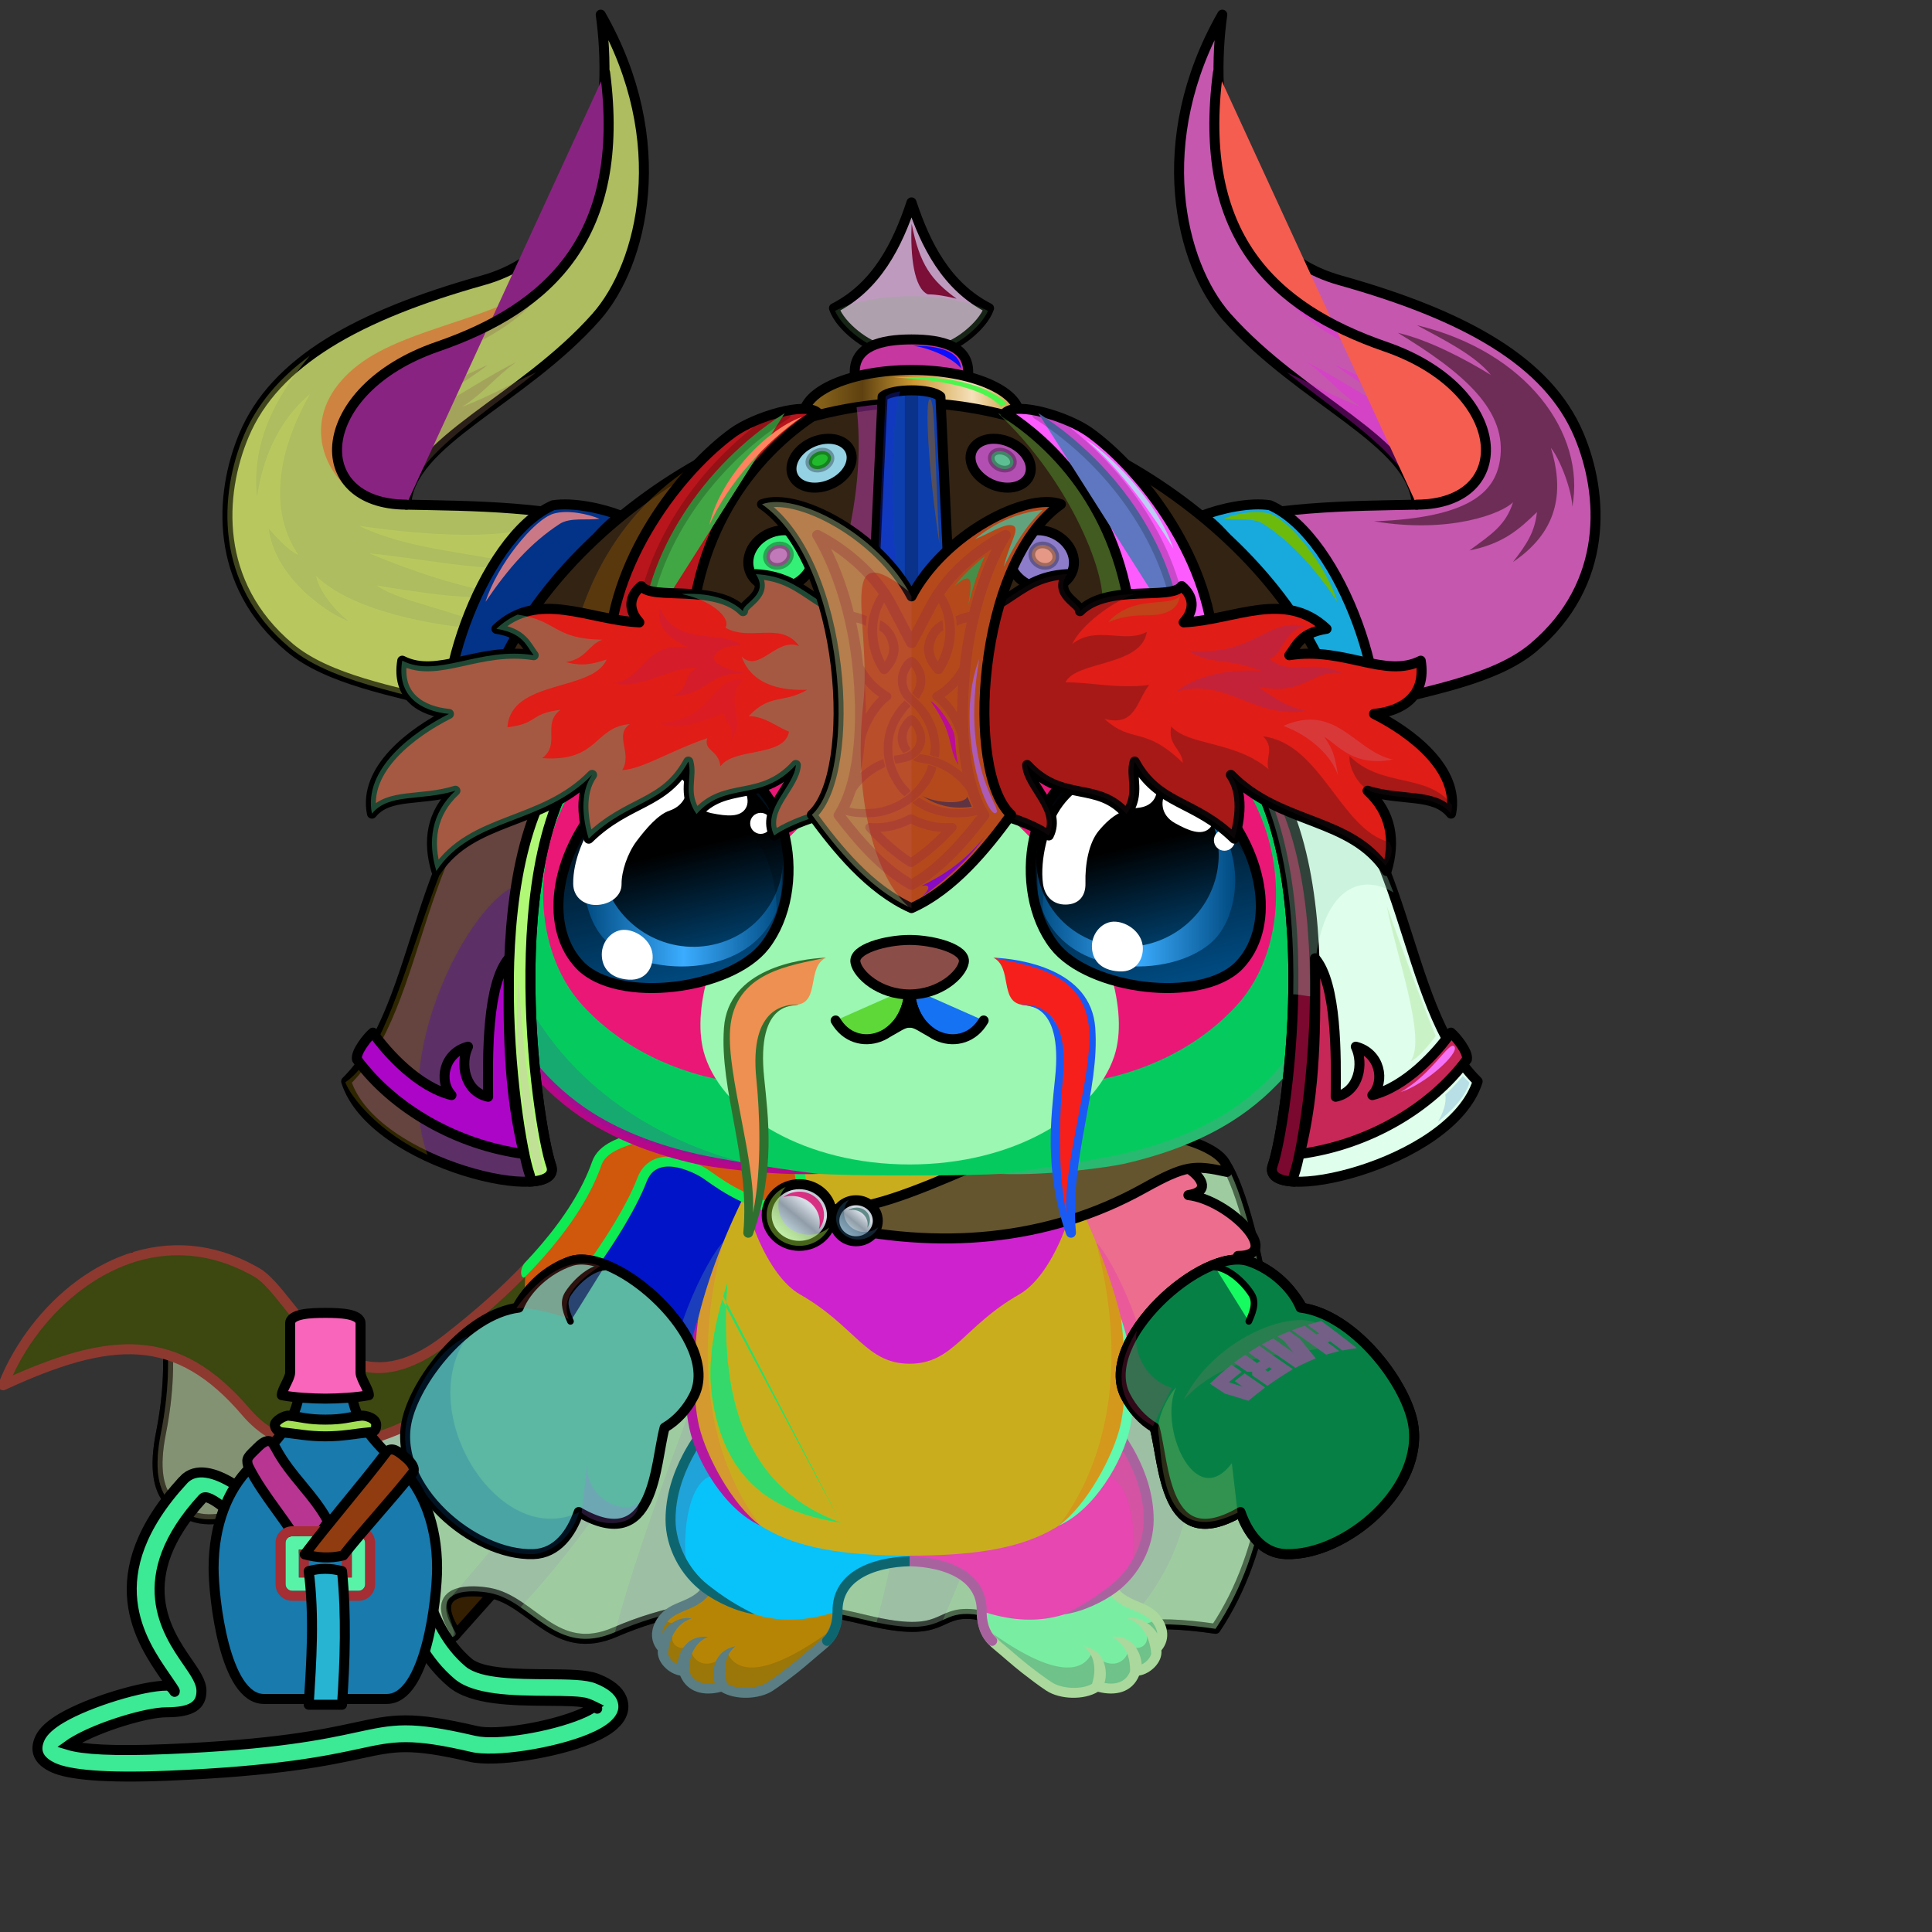 <svg xmlns="http://www.w3.org/2000/svg" xmlns:xlink="http://www.w3.org/1999/xlink" style="shape-rendering:geometricPrecision; text-rendering:geometricPrecision; image-rendering:optimizeQuality; fill-rule:evenodd; clip-rule:evenodd" version="1.1" viewBox="0 0 29000 29000" xml:space="preserve"><rect x="0" y="0" width="29000" height="29000" fill="#333333" stroke="none"/><defs><style type="text/css">.HairBack-Bear0fil22 {fill:none}
.Tail-Bear0fil22 {fill:none}
.RightFoot-Bear3fil432 {fill:url(#RightFoot-Bear3id650)}
.RightFoot-Bear3fil14 {fill:black;fill-opacity:0.2}
.RightFoot-Bear3fil32 {fill:black;fill-rule:nonzero}
.RightLeg-Bear0fil437 {fill:url(#RightLeg-Bear0id151)}
.RightLeg-Bear0fil14 {fill:black;fill-opacity:0.2}
.RightLeg-Bear0fil32 {fill:black;fill-rule:nonzero}
.LeftFoot-Bear3fil442 {fill:url(#LeftFoot-Bear3id651)}
.LeftFoot-Bear3fil14 {fill:black;fill-opacity:0.2}
.LeftFoot-Bear3fil32 {fill:black;fill-rule:nonzero}
.LeftLeg-Bear0fil447 {fill:url(#LeftLeg-Bear0id520)}
.LeftLeg-Bear0fil14 {fill:black;fill-opacity:0.2}
.LeftLeg-Bear0fil32 {fill:black;fill-rule:nonzero}
.RightHand-Bear5fil14 {fill:black;fill-opacity:0.2}
.RightHand-Bear5fil456 {fill:url(#RightHand-Bear5id75)}
.RightHand-Bear5str10 {stroke:#2B2A29;stroke-width:20}
.RightHand-Bear5fil22 {fill:none}
.RightHand-Bear5str0 {stroke:black;stroke-width:150;stroke-linecap:round;stroke-linejoin:round}
.RightPaw-Bear0fil457 {fill:#fefef4}
.RightPaw-Bear0fil32 {fill:black;fill-rule:nonzero}
.RightPaw-Bear0fil458 {fill:#A16A6A}
.LeftHand-Bear5fil469 {fill:url(#LeftHand-Bear5id76)}
.LeftHand-Bear5fil14 {fill:black;fill-opacity:0.2}
.LeftHand-Bear5fil22 {fill:none}
.LeftHand-Bear5str0 {stroke:black;stroke-width:150;stroke-linecap:round;stroke-linejoin:round}
.LeftPaw-Bear0fil457 {fill:#fefef4}
.LeftPaw-Bear0fil32 {fill:black;fill-rule:nonzero}
.LeftPaw-Bear0fil458 {fill:#A16A6A}
.Body-Bear3fil476 {fill:url(#Body-Bear3id267)}
.Body-Bear3fil480 {fill:url(#Body-Bear3id422)}
.Body-Bear3fil14 {fill:black;fill-opacity:0.2}
.Body-Bear3fil32 {fill:black;fill-rule:nonzero}
.Body-Bear3fil22 {fill:none}
.Head-Bear7fil522 {fill:url(#Head-Bear7id528)}
.Head-Bear7fil32 {fill:black;fill-rule:nonzero}
.Head-Bear7fil14 {fill:black;fill-opacity:0.2}
.Head-Bear7fil525 {fill:url(#Head-Bear7id453)}
.Head-Bear7fil526 {fill:url(#Head-Bear7id467)}
.Mouth-Bear0fil22 {fill:none}
.Mouth-Bear0str0 {stroke:black;stroke-width:150;stroke-linecap:round;stroke-linejoin:round}
.Mouth-Bear0fil100 {fill:black}
.Eyes-Bear9fil575 {fill:url(#Eyes-Bear9id808)}
.Eyes-Bear9fil576 {fill:url(#Eyes-Bear9id457)}
.Eyes-Bear9fil577 {fill:url(#Eyes-Bear9id744)}
.Eyes-Bear9fil155 {fill:#908f5d}
.Eyes-Bear9fil14 {fill:black;fill-opacity:0.2}
.Eyes-Bear9fil152 {fill:white}
.Eyes-Bear9fil204 {fill:white;fill-rule:nonzero}
.Eyes-Bear9fil578 {fill:url(#Eyes-Bear9id948)}
.Eyes-Bear9fil579 {fill:url(#Eyes-Bear9id330)}
.Eyes-Bear9fil580 {fill:url(#Eyes-Bear9id757)}
.Eyes-Bear9fil22 {fill:none}
.Eyes-Bear9str4 {stroke:black;stroke-width:150}
.Moustache-Bear7fil596 {fill:url(#Moustache-Bear7id112)}
.Moustache-Bear7fil32 {fill:black;fill-rule:nonzero}
.Moustache-Bear7fil597 {fill:url(#Moustache-Bear7id347)}
.Nose-Bear0fil598 {fill:url(#Nose-Bear0id451)}
.Nose-Bear0str0 {stroke:black;stroke-width:150;stroke-linecap:round;stroke-linejoin:round}
.BraceletBoxer-Bigfil1 {fill:black;fill-opacity:0.2}
.BraceletBoxer-Bigfil3 {fill:black}
.BraceletBoxer-Bigfil5 {fill:#FFCC99;fill-opacity:0.302}
.BraceletBoxer-Bigfil6 {fill:white;fill-rule:nonzero}
.BraceletBoxer-Bigfil11 {fill:url(#BraceletBoxer-Bigid3)}
.BraceletBoxer-Bigfil9 {fill:url(#BraceletBoxer-Bigid2)}
.BraceletBoxer-Bigstr0 {stroke:black;stroke-width:150;stroke-linecap:round;stroke-linejoin:round}
.BraceletBoxer-Bigfil10 {fill:url(#BraceletBoxer-Bigid6)}
.BraceletBoxer-Bigstr1 {stroke:black;stroke-width:100;stroke-linecap:round;stroke-linejoin:round}
.BraceletBoxer-Bigfil4 {fill:none}
.BraceletBoxer-Bigfil12 {fill:url(#BraceletBoxer-Bigid10)}
.AccessoryFlaskWithWaterfil79 {fill:url(#AccessoryFlaskWithWaterid23)}
.AccessoryFlaskWithWaterfil1 {fill:black;fill-opacity:0.2}
.AccessoryFlaskWithWaterfil80 {fill:url(#AccessoryFlaskWithWaterid4)}
.AccessoryFlaskWithWaterfil48 {fill:white;fill-opacity:0.502}
.AccessoryFlaskWithWaterfil82 {fill:url(#AccessoryFlaskWithWaterid30)}
.AccessoryFlaskWithWaterfil15 {fill:black}
.AccessoryFlaskWithWaterfil78 {fill:url(#AccessoryFlaskWithWaterid25)}
.AccessoryFlaskWithWaterstr1 {stroke:black;stroke-width:150}
.AccessoryFlaskWithWaterfil2 {fill:none}
.AccessoryFlaskWithWaterstr4 {stroke:black;stroke-width:150}
.AccessoryFlaskWithWaterstr3 {stroke:black;stroke-width:150;stroke-linecap:round;stroke-linejoin:round}
.AccessoryFlaskWithWaterfil81 {fill:url(#AccessoryFlaskWithWaterid81)}
.AccessoryFlaskWithWaterstr0 {stroke:black;stroke-width:150;stroke-linecap:round;stroke-linejoin:round}
.AccessoryFlaskWithWaterfil83 {fill:url(#AccessoryFlaskWithWaterid79)}
.AccessoryFlaskWithWaterfil84 {fill:url(#AccessoryFlaskWithWaterid16)}
.AccessoryFlaskWithWaterfil85 {fill:url(#AccessoryFlaskWithWaterid13)}
.HatBarbarian-Bigfil2 {fill:black;fill-opacity:0.302}
.HatBarbarian-Bigfil46 {fill:black;fill-opacity:0.4}
.HatBarbarian-Bigfil347 {fill:url(#HatBarbarian-Bigid143)}
.HatBarbarian-Bigfil39 {fill:white}
.HatBarbarian-Bigfil349 {fill:url(#HatBarbarian-Bigid142)}
.HatBarbarian-Bigfil12 {fill:black;fill-opacity:0.2}
.HatBarbarian-Bigfil319 {fill:black;fill-opacity:0.149}
.HatBarbarian-Bigfil73 {fill:black;fill-rule:nonzero;fill-opacity:0.302}
.HatBarbarian-Bigfil320 {fill:white;fill-opacity:0.102}
.HatBarbarian-Bigfil129 {fill:white;fill-opacity:0.2}
.HatBarbarian-Bigfil24 {fill:white;fill-opacity:0.502}
.HatBarbarian-Bigfil40 {fill:#FFCC99;fill-opacity:0.2}
.HatBarbarian-Bigfil321 {fill:#FFCC99;fill-opacity:0.4}
.HatBarbarian-Bigfil343 {fill:url(#HatBarbarian-Bigid120)}
.HatBarbarian-Bigstr1 {stroke:black;stroke-width:150;stroke-linecap:round;stroke-linejoin:round}
.HatBarbarian-Bigfil297 {fill:#705B45}
.HatBarbarian-Bigfil344 {fill:url(#HatBarbarian-Bigid84)}
.HatBarbarian-Bigfil345 {fill:url(#HatBarbarian-Bigid85)}
.HatBarbarian-Bigfil346 {fill:url(#HatBarbarian-Bigid105)}
.HatBarbarian-Bigfil25 {fill:none}
.HatBarbarian-Bigfil348 {fill:url(#HatBarbarian-Bigid160)}
.HatBarbarian-Bigfil350 {fill:url(#HatBarbarian-Bigid204)}
.HatBarbarian-Bigfil351 {fill:url(#HatBarbarian-Bigid22)}
.HatBarbarian-Bigfil352 {fill:url(#HatBarbarian-Bigid18)}
.HatBarbarian-Bigfil353 {fill:url(#HatBarbarian-Bigid36)}
.HatBarbarian-Bigfil354 {fill:url(#HatBarbarian-Bigid19)}
.HatBarbarian-Bigfil355 {fill:url(#HatBarbarian-Bigid287)}
.HatBarbarian-Bigfil36 {fill:none}
.HatBarbarian-Bigstr3 {stroke:black;stroke-width:100;stroke-linecap:round;stroke-linejoin:round;stroke-opacity:0.302}
.HatBarbarian-Bigfil356 {fill:url(#HatBarbarian-Bigid286)}
.HatBarbarian-Bigfil357 {fill:url(#HatBarbarian-Bigid283)}
.HatBarbarian-Bigfil358 {fill:url(#HatBarbarian-Bigid261)}
.HatBarbarian-Bigfil359 {fill:url(#HatBarbarian-Bigid198)}
.HatBarbarian-Bigfil360 {fill:url(#HatBarbarian-Bigid80)}
.HatBarbarian-Bigfil361 {fill:url(#HatBarbarian-Bigid44)}
.HatBarbarian-Bigfil316 {fill:none}
.HatBarbarian-Bigstr9 {stroke:black;stroke-width:200;stroke-linecap:round;stroke-linejoin:round;stroke-opacity:0.2}
.HatBarbarian-Bigstr10 {stroke:black;stroke-width:200;stroke-opacity:0.2}
.HatBarbarian-Bigfil362 {fill:url(#HatBarbarian-Bigid17)}
.HatBarbarian-Bigfil363 {fill:url(#HatBarbarian-Bigid236)}
.NecklaceCapeGoldBack-Bigfil3 {fill:black;fill-opacity:0.302}
.NecklaceCapeGoldBack-Bigfil4 {fill:black;fill-opacity:0.2}
.NecklaceCapeGoldBack-Bigfil49 {fill:url(#NecklaceCapeGoldBack-Bigid17)}
.NecklaceCapeGoldBack-Bigfil14 {fill:black;fill-rule:nonzero}
.NecklaceCapeGoldBack-Bigfil38 {fill:#341F02}
.NecklaceCapeGoldBack-Bigstr0 {stroke:black;stroke-width:150;stroke-linecap:round;stroke-linejoin:round}
.NecklaceCapeGoldBack-Bigfil48 {fill:url(#NecklaceCapeGoldBack-Bigid34)}
.NecklaceCapeGoldBack-Bigfil2 {fill:black;fill-opacity:0.502}
.NecklaceCapeGoldBack-Bigstr2 {stroke:black;stroke-width:150;stroke-linecap:round;stroke-linejoin:round;stroke-opacity:0.502}
.NecklaceCapeGold-Bigfil51 {fill:url(#NecklaceCapeGold-Bigid6)}
.NecklaceCapeGold-Bigfil14 {fill:black;fill-rule:nonzero}
.NecklaceCapeGold-Bigfil10 {fill:black;fill-opacity:0.4}
.NecklaceCapeGold-Bigfil11 {fill:white;fill-opacity:0.8}
.NecklaceCapeGold-Bigfil50 {fill:url(#NecklaceCapeGold-Bigid26)}
.NecklaceCapeGold-Bigstr0 {stroke:black;stroke-width:150;stroke-linecap:round;stroke-linejoin:round}
.NecklaceCapeGold-Bigfil23 {fill:url(#NecklaceCapeGold-Bigid38)}
.NecklaceCapeGold-Bigstr1 {stroke:black;stroke-width:150}
.NecklaceCapeGold-Bigfil24 {fill:url(#NecklaceCapeGold-Bigid36)}
</style><linearGradient gradientUnits="userSpaceOnUse" id="RightFoot-Bear3id650" x1="16088.3" x2="16088.3" y1="25409.6" y2="23879.2">
   <stop offset="0" style="stop-opacity:1; stop-color:#908f5d"/>
   <stop offset="0.729" style="stop-opacity:1; stop-color:#b5b488"/>
   <stop offset="1" style="stop-opacity:1; stop-color:#b5b488"/>
  </linearGradient><linearGradient gradientUnits="objectBoundingBox" id="RightLeg-Bear0id151" x1="50%" x2="50%" xlink:href="#RightLeg-Bear0id150" y1="100%" y2="0%">
  </linearGradient><linearGradient gradientUnits="userSpaceOnUse" id="LeftFoot-Bear3id651" x1="11219.3" x2="11219.3" xlink:href="#LeftFoot-Bear3id650" y1="25409.6" y2="23879.2">
  </linearGradient><linearGradient gradientUnits="objectBoundingBox" id="LeftLeg-Bear0id520" x1="50%" x2="50%" xlink:href="#LeftLeg-Bear0id150" y1="100%" y2="0%">
  </linearGradient><linearGradient gradientUnits="userSpaceOnUse" id="RightHand-Bear5id75" x1="17042.3" x2="17994.1" y1="17293.3" y2="21110.7">
   <stop offset="0" style="stop-opacity:1; stop-color:#d9d9c5"/>
   <stop offset="0.078" style="stop-opacity:1; stop-color:#d9d9c5"/>
   <stop offset="0.769" style="stop-opacity:1; stop-color:#fefef4"/>
   <stop offset="1" style="stop-opacity:1; stop-color:#fefef4"/>
  </linearGradient><linearGradient gradientUnits="userSpaceOnUse" id="LeftHand-Bear5id76" x1="10265.3" x2="9313.56" xlink:href="#LeftHand-Bear5id75" y1="17293.3" y2="21110.7">
  </linearGradient><linearGradient gradientUnits="objectBoundingBox" id="Body-Bear3id267" x1="50%" x2="50%" xlink:href="#Body-Bear3id266" y1="0%" y2="100%">
  </linearGradient><linearGradient gradientUnits="userSpaceOnUse" id="Body-Bear3id422" x1="13653.8" x2="13653.8" xlink:href="#Body-Bear3id310" y1="17441.9" y2="20469.9">
  </linearGradient><linearGradient gradientUnits="objectBoundingBox" id="Head-Bear7id528" x1="50%" x2="50%" y1="0%" y2="100%">
   <stop offset="0" style="stop-opacity:1; stop-color:#ffffff"/>
   <stop offset="0.749" style="stop-opacity:1; stop-color:#fefef4"/>
   <stop offset="1" style="stop-opacity:1; stop-color:#d9d9c5"/>
  </linearGradient><linearGradient gradientUnits="userSpaceOnUse" id="Head-Bear7id453" x1="13653.8" x2="13653.8" y1="16305.8" y2="9413.82">
   <stop offset="0" style="stop-opacity:1; stop-color:#fefef4"/>
   <stop offset="0.678" style="stop-opacity:1; stop-color:#ffffff"/>
   <stop offset="1" style="stop-opacity:1; stop-color:#ffffff"/>
  </linearGradient><linearGradient gradientUnits="userSpaceOnUse" id="Head-Bear7id467" x1="13653.8" x2="13653.8" xlink:href="#Head-Bear7id310" y1="17479.1" y2="11612.8">
  </linearGradient><linearGradient gradientUnits="userSpaceOnUse" id="Eyes-Bear9id808" x1="10482.9" x2="9735.38" xlink:href="#Eyes-Bear9id27" y1="14728" y2="11542.1">
  </linearGradient><linearGradient gradientUnits="userSpaceOnUse" id="Eyes-Bear9id457" x1="8766.95" x2="11738.5" xlink:href="#Eyes-Bear9id57" y1="13043.6" y2="13043.6">
  </linearGradient><linearGradient gradientUnits="userSpaceOnUse" id="Eyes-Bear9id744" x1="10069.4" x2="10699.2" xlink:href="#Eyes-Bear9id384" y1="11528.1" y2="14193.6">
  </linearGradient><linearGradient gradientUnits="userSpaceOnUse" id="Eyes-Bear9id948" x1="17572.3" x2="16824.7" xlink:href="#Eyes-Bear9id27" y1="14728" y2="11542.1">
  </linearGradient><linearGradient gradientUnits="userSpaceOnUse" id="Eyes-Bear9id330" x1="15569.2" x2="18540.7" xlink:href="#Eyes-Bear9id57" y1="13043.6" y2="13043.6">
  </linearGradient><linearGradient gradientUnits="userSpaceOnUse" id="Eyes-Bear9id757" x1="16608.5" x2="17238.2" xlink:href="#Eyes-Bear9id384" y1="11528.1" y2="14193.6">
  </linearGradient><linearGradient gradientUnits="userSpaceOnUse" id="Moustache-Bear7id112" x1="12480.5" x2="10817.7" xlink:href="#Moustache-Bear7id49" y1="16488.2" y2="16374.3">
  </linearGradient><linearGradient gradientUnits="userSpaceOnUse" id="Moustache-Bear7id347" x1="14827.2" x2="16489.9" xlink:href="#Moustache-Bear7id49" y1="16488.2" y2="16374.3">
  </linearGradient><linearGradient gradientUnits="userSpaceOnUse" id="Nose-Bear0id451" x1="13653.8" x2="13653.8" y1="14108.6" y2="14926.9">
   <stop offset="0" style="stop-opacity:1; stop-color:#FFCCCC"/>
   <stop offset="1" style="stop-opacity:1; stop-color:#453F2C"/>
  </linearGradient><linearGradient gradientUnits="userSpaceOnUse" id="BraceletBoxer-Bigid3" x1="10302.8" x2="6264.19" xlink:href="#BraceletBoxer-Bigid2" y1="20185.3" y2="22049.3">
  </linearGradient><linearGradient gradientUnits="userSpaceOnUse" id="BraceletBoxer-Bigid6" x1="17098.5" x2="19315.7" xlink:href="#BraceletBoxer-Bigid4" y1="20928" y2="19403.7">
  </linearGradient><linearGradient gradientUnits="userSpaceOnUse" id="BraceletBoxer-Bigid10" x1="7991.91" x2="10209.1" xlink:href="#BraceletBoxer-Bigid4" y1="19403.7" y2="20928">
  </linearGradient><linearGradient gradientUnits="userSpaceOnUse" id="AccessoryFlaskWithWaterid23" x1="3205.91" x2="6561.17" y1="23126.1" y2="23126.1">
   <stop offset="0" style="stop-opacity:1; stop-color:#865126"/>
   <stop offset="0.149" style="stop-opacity:1; stop-color:#734F25"/>
   <stop offset="0.412" style="stop-opacity:1; stop-color:#4F341B"/>
   <stop offset="0.761" style="stop-opacity:1; stop-color:#BA833C"/>
   <stop offset="1" style="stop-opacity:1; stop-color:#855819"/>
  </linearGradient><linearGradient gradientUnits="userSpaceOnUse" id="AccessoryFlaskWithWaterid4" x1="4230.39" x2="5536.69" y1="20350.8" y2="20350.8">
   <stop offset="0" style="stop-opacity:1; stop-color:#424D4A"/>
   <stop offset="0.259" style="stop-opacity:1; stop-color:#707A78"/>
   <stop offset="0.451" style="stop-opacity:1; stop-color:#4C5654"/>
   <stop offset="0.69" style="stop-opacity:1; stop-color:#DFE9EB"/>
   <stop offset="1" style="stop-opacity:1; stop-color:#A4ADAB"/>
  </linearGradient><linearGradient gradientUnits="userSpaceOnUse" id="AccessoryFlaskWithWaterid30" x1="4716.11" x2="5050.97" y1="23904.1" y2="23034.9">
   <stop offset="0" style="stop-opacity:1; stop-color:#4D4B42"/>
   <stop offset="0.169" style="stop-opacity:1; stop-color:#707A78"/>
   <stop offset="0.341" style="stop-opacity:1; stop-color:#4C5654"/>
   <stop offset="0.569" style="stop-opacity:1; stop-color:#DFE9EB"/>
   <stop offset="1" style="stop-opacity:1; stop-color:#838577"/>
  </linearGradient><linearGradient gradientUnits="userSpaceOnUse" id="AccessoryFlaskWithWaterid25" x1="5672.23" x2="4247.15" y1="27034.1" y2="21734.6">
   <stop offset="0" style="stop-opacity:1; stop-color:#8A7A6E"/>
   <stop offset="0.259" style="stop-opacity:1; stop-color:#413836"/>
   <stop offset="0.651" style="stop-opacity:1; stop-color:#3B3332"/>
   <stop offset="1" style="stop-opacity:1; stop-color:#AB9780"/>
  </linearGradient><linearGradient gradientUnits="userSpaceOnUse" id="AccessoryFlaskWithWaterid81" x1="4549.26" x2="4088.46" y1="23238.9" y2="21722.7">
   <stop offset="0" style="stop-opacity:1; stop-color:#12131C"/>
   <stop offset="0.369" style="stop-opacity:1; stop-color:#3B3332"/>
   <stop offset="1" style="stop-opacity:1; stop-color:#AB9780"/>
  </linearGradient><linearGradient gradientUnits="userSpaceOnUse" id="AccessoryFlaskWithWaterid79" x1="4867.21" x2="5918.47" xlink:href="#AccessoryFlaskWithWaterid16" y1="23175.3" y2="21958.8">
  </linearGradient><linearGradient gradientUnits="userSpaceOnUse" id="AccessoryFlaskWithWaterid13" x1="4125.86" x2="5646.78" xlink:href="#AccessoryFlaskWithWaterid4" y1="21404.4" y2="21404.4">
  </linearGradient><linearGradient gradientUnits="userSpaceOnUse" id="HatBarbarian-Bigid143" x1="4364.45" x2="8715.27" xlink:href="#HatBarbarian-Bigid142" y1="10610" y2="1527.56">
  </linearGradient><linearGradient gradientUnits="userSpaceOnUse" id="HatBarbarian-Bigid120" x1="22352.3" x2="18168.5" xlink:href="#HatBarbarian-Bigid16" y1="15842.7" y2="12953.4">
  </linearGradient><linearGradient gradientUnits="userSpaceOnUse" id="HatBarbarian-Bigid84" x1="19499.6" x2="22030.9" xlink:href="#HatBarbarian-Bigid43" y1="16250.4" y2="15455.2">
  </linearGradient><linearGradient gradientUnits="userSpaceOnUse" id="HatBarbarian-Bigid85" x1="9035.44" x2="5196.04" xlink:href="#HatBarbarian-Bigid16" y1="14398" y2="14398">
  </linearGradient><linearGradient gradientUnits="userSpaceOnUse" id="HatBarbarian-Bigid105" x1="5355.44" x2="7866.27" xlink:href="#HatBarbarian-Bigid45" y1="15852.8" y2="15852.8">
  </linearGradient><linearGradient gradientUnits="userSpaceOnUse" id="HatBarbarian-Bigid160" x1="7912.33" x2="8103.45" xlink:href="#HatBarbarian-Bigid154" y1="11389.2" y2="7670.96">
  </linearGradient><linearGradient gradientUnits="userSpaceOnUse" id="HatBarbarian-Bigid204" x1="19451.5" x2="19260.4" xlink:href="#HatBarbarian-Bigid154" y1="11389.2" y2="7670.96">
  </linearGradient><linearGradient gradientUnits="userSpaceOnUse" id="HatBarbarian-Bigid22" x1="12518" x2="14845.9" xlink:href="#HatBarbarian-Bigid14" y1="4131" y2="4131">
  </linearGradient><linearGradient gradientUnits="userSpaceOnUse" id="HatBarbarian-Bigid18" x1="12830.5" x2="14533.4" xlink:href="#HatBarbarian-Bigid14" y1="5683.7" y2="5683.7">
  </linearGradient><linearGradient gradientUnits="userSpaceOnUse" id="HatBarbarian-Bigid36" x1="12059.5" x2="15304.4" xlink:href="#HatBarbarian-Bigid14" y1="6244.15" y2="6244.15">
  </linearGradient><linearGradient gradientUnits="userSpaceOnUse" id="HatBarbarian-Bigid19" x1="20222.9" x2="7140.94" xlink:href="#HatBarbarian-Bigid16" y1="8710.86" y2="8710.86">
  </linearGradient><radialGradient cx="15828" cy="8220.91" fx="15828" fy="8220.91" gradientTransform="matrix(1.389 -0 -0 1.335 -6155 -2755)" gradientUnits="userSpaceOnUse" id="HatBarbarian-Bigid287" r="323.32" xlink:href="#HatBarbarian-Bigid238">
  </radialGradient><radialGradient cx="15201.3" cy="6805.95" fx="15201.3" fy="6805.95" gradientTransform="matrix(1.389 -0 -0 1.21 -5912 -1429)" gradientUnits="userSpaceOnUse" id="HatBarbarian-Bigid286" r="299.94" xlink:href="#HatBarbarian-Bigid238">
  </radialGradient><radialGradient cx="11933.9" cy="8220.9" fx="11933.9" fy="8220.9" gradientTransform="matrix(1.42 -0 -0.156 1.279 -3730 -2296)" gradientUnits="userSpaceOnUse" id="HatBarbarian-Bigid283" r="341.22" xlink:href="#HatBarbarian-Bigid238">
  </radialGradient><radialGradient cx="12549" cy="6805.95" fx="12549" fy="6805.95" gradientTransform="matrix(1.391 -0 -0.326 1.159 -2681 -1085)" gradientUnits="userSpaceOnUse" id="HatBarbarian-Bigid261" r="316.55" xlink:href="#HatBarbarian-Bigid238">
  </radialGradient><linearGradient gradientUnits="userSpaceOnUse" id="HatBarbarian-Bigid198" x1="9483.77" x2="11926.5" xlink:href="#HatBarbarian-Bigid196" y1="7237.82" y2="8822.98">
  </linearGradient><linearGradient gradientUnits="userSpaceOnUse" id="HatBarbarian-Bigid80" x1="15194.7" x2="18122.8" y1="8915.48" y2="7145.32">
   <stop offset="0" style="stop-opacity:1; stop-color:#3B2A09"/>
   <stop offset="0.541" style="stop-opacity:1; stop-color:#CC9933"/>
   <stop offset="0.722" style="stop-opacity:1; stop-color:#F5E0BA"/>
   <stop offset="1" style="stop-opacity:1; stop-color:#CC9933"/>
  </linearGradient><linearGradient gradientUnits="userSpaceOnUse" id="HatBarbarian-Bigid44" x1="13030.6" x2="14333.3" xlink:href="#HatBarbarian-Bigid14" y1="8251.79" y2="8251.79">
  </linearGradient><linearGradient gradientUnits="userSpaceOnUse" id="HatBarbarian-Bigid17" x1="5566.6" x2="21797.3" y1="10846" y2="10846">
   <stop offset="0" style="stop-opacity:1; stop-color:#1F1A1A"/>
   <stop offset="0.322" style="stop-opacity:1; stop-color:#383131"/>
   <stop offset="0.439" style="stop-opacity:1; stop-color:#141111"/>
   <stop offset="0.612" style="stop-opacity:1; stop-color:#241F1F"/>
   <stop offset="0.812" style="stop-opacity:1; stop-color:#6E5C5C"/>
   <stop offset="1" style="stop-opacity:1; stop-color:#1D1919"/>
  </linearGradient><linearGradient gradientUnits="userSpaceOnUse" id="HatBarbarian-Bigid236" x1="12066.6" x2="15297.3" xlink:href="#HatBarbarian-Bigid14" y1="10583" y2="10583">
  </linearGradient><linearGradient gradientUnits="userSpaceOnUse" id="NecklaceCapeGoldBack-Bigid17" x1="929.08" x2="7022.88" y1="19045.2" y2="21439.2">
   <stop offset="0" style="stop-opacity:1; stop-color:#CCA300"/>
   <stop offset="0.271" style="stop-opacity:1; stop-color:#E6D00E"/>
   <stop offset="0.529" style="stop-opacity:1; stop-color:#A87403"/>
   <stop offset="1" style="stop-opacity:1; stop-color:#986502"/>
  </linearGradient><linearGradient gradientUnits="userSpaceOnUse" id="NecklaceCapeGoldBack-Bigid34" x1="5176.91" x2="15935.1" xlink:href="#NecklaceCapeGoldBack-Bigid3" y1="24677.9" y2="16784.1">
  </linearGradient><linearGradient gradientUnits="userSpaceOnUse" id="NecklaceCapeGold-Bigid6" x1="7872.05" x2="12033.4" y1="18299.1" y2="18553.9">
   <stop offset="0" style="stop-opacity:1; stop-color:#9C6902"/>
   <stop offset="0.529" style="stop-opacity:1; stop-color:#A87403"/>
   <stop offset="1" style="stop-opacity:1; stop-color:#491B00"/>
  </linearGradient><linearGradient gradientUnits="userSpaceOnUse" id="NecklaceCapeGold-Bigid26" x1="18331.1" x2="12499.1" xlink:href="#NecklaceCapeGold-Bigid9" y1="17546.1" y2="17782.8">
  </linearGradient><linearGradient gradientUnits="objectBoundingBox" id="NecklaceCapeGold-Bigid38" x1="82.414%" x2="17.586%" xlink:href="#NecklaceCapeGold-Bigid30" y1="12.622%" y2="87.378%">
  </linearGradient><linearGradient gradientUnits="objectBoundingBox" id="NecklaceCapeGold-Bigid36" x1="82.414%" x2="17.586%" xlink:href="#NecklaceCapeGold-Bigid30" y1="12.622%" y2="87.378%">
  </linearGradient><linearGradient gradientUnits="userSpaceOnUse" id="RightLeg-Bear0id150" x1="15526.7" x2="15526.7" y1="24311.8" y2="20742.8">
   <stop offset="0" style="stop-opacity:1; stop-color:#ffffff"/>
   <stop offset="0.278" style="stop-opacity:1; stop-color:#ffffff"/>
   <stop offset="1" style="stop-opacity:1; stop-color:#fefef4"/>
  </linearGradient><linearGradient gradientUnits="userSpaceOnUse" id="LeftFoot-Bear3id650" x1="16088.3" x2="16088.3" y1="25409.6" y2="23879.2">
   <stop offset="0" style="stop-opacity:1; stop-color:#908f5d"/>
   <stop offset="0.729" style="stop-opacity:1; stop-color:#b5b488"/>
   <stop offset="1" style="stop-opacity:1; stop-color:#b5b488"/>
  </linearGradient><linearGradient gradientUnits="userSpaceOnUse" id="LeftLeg-Bear0id150" x1="15526.7" x2="15526.7" y1="24311.8" y2="20742.8">
   <stop offset="0" style="stop-opacity:1; stop-color:#ffffff"/>
   <stop offset="0.278" style="stop-opacity:1; stop-color:#ffffff"/>
   <stop offset="1" style="stop-opacity:1; stop-color:#fefef4"/>
  </linearGradient><linearGradient gradientUnits="userSpaceOnUse" id="LeftHand-Bear5id75" x1="17042.3" x2="17994.1" y1="17293.3" y2="21110.7">
   <stop offset="0" style="stop-opacity:1; stop-color:#d9d9c5"/>
   <stop offset="0.078" style="stop-opacity:1; stop-color:#d9d9c5"/>
   <stop offset="0.769" style="stop-opacity:1; stop-color:#fefef4"/>
   <stop offset="1" style="stop-opacity:1; stop-color:#fefef4"/>
  </linearGradient><linearGradient gradientUnits="userSpaceOnUse" id="Body-Bear3id266" x1="13653.8" x2="13653.8" y1="17442" y2="23250.9">
   <stop offset="0" style="stop-opacity:1; stop-color:#d9d9c5"/>
   <stop offset="0.059" style="stop-opacity:1; stop-color:#d9d9c5"/>
   <stop offset="0.529" style="stop-opacity:1; stop-color:#fefef4"/>
   <stop offset="1" style="stop-opacity:1; stop-color:#ffffff"/>
  </linearGradient><linearGradient gradientUnits="userSpaceOnUse" id="Body-Bear3id310" x1="13653.8" x2="13653.8" y1="17946" y2="23169.7">
   <stop offset="0" style="stop-opacity:1; stop-color:#f2f2e4"/>
   <stop offset="0.478" style="stop-opacity:1; stop-color:#fffffd"/>
   <stop offset="1" style="stop-opacity:1; stop-color:#fffffd"/>
  </linearGradient><linearGradient gradientUnits="userSpaceOnUse" id="Head-Bear7id310" x1="13653.8" x2="13653.8" y1="17946" y2="23169.7">
   <stop offset="0" style="stop-opacity:1; stop-color:#f2f2e4"/>
   <stop offset="0.478" style="stop-opacity:1; stop-color:#fffffd"/>
   <stop offset="1" style="stop-opacity:1; stop-color:#fffffd"/>
  </linearGradient><linearGradient gradientUnits="userSpaceOnUse" id="Eyes-Bear9id27" x1="16937.6" x2="16937.6" y1="14961.3" y2="11448.6">
   <stop offset="0" style="stop-opacity:1; stop-color:#004a80"/>
   <stop offset="1" style="stop-opacity:1; stop-color:black"/>
  </linearGradient><linearGradient gradientUnits="objectBoundingBox" id="Eyes-Bear9id57" x1="100%" x2="0%" y1="50%" y2="50%">
   <stop offset="0" style="stop-opacity:1; stop-color:#004a80"/>
   <stop offset="0.502" style="stop-opacity:1; stop-color:#3bacff"/>
   <stop offset="1" style="stop-opacity:1; stop-color:#004a80"/>
  </linearGradient><linearGradient gradientUnits="userSpaceOnUse" id="Eyes-Bear9id384" x1="16417.8" x2="16417.8" y1="11784.3" y2="14068.5">
   <stop offset="0" style="stop-opacity:1; stop-color:black"/>
   <stop offset="0.45" style="stop-opacity:1; stop-color:black"/>
   <stop offset="1" style="stop-opacity:1; stop-color:#003c66"/>
  </linearGradient><linearGradient gradientUnits="userSpaceOnUse" id="Moustache-Bear7id49" x1="13715.8" x2="13715.8" y1="6802.99" y2="8218.57">
   <stop offset="0" style="stop-opacity:1; stop-color:#ded7ad"/>
   <stop offset="1" style="stop-opacity:1; stop-color:#f8f4da"/>
  </linearGradient><linearGradient gradientUnits="userSpaceOnUse" id="BraceletBoxer-Bigid2" x1="20053.3" x2="17995" y1="19164.5" y2="23070.1">
   <stop offset="0" style="stop-opacity:1; stop-color:red"/>
   <stop offset="1" style="stop-opacity:1; stop-color:#990000"/>
  </linearGradient><linearGradient gradientUnits="userSpaceOnUse" id="BraceletBoxer-Bigid4" x1="16783.3" x2="18659.4" y1="20597.1" y2="19307.3">
   <stop offset="0" style="stop-opacity:1; stop-color:#C4C4C4"/>
   <stop offset="0.341" style="stop-opacity:1; stop-color:white"/>
   <stop offset="0.82" style="stop-opacity:1; stop-color:white"/>
   <stop offset="1" style="stop-opacity:1; stop-color:#DBDBDB"/>
  </linearGradient><linearGradient gradientUnits="userSpaceOnUse" id="AccessoryFlaskWithWaterid16" x1="4702.91" x2="5106.95" y1="25411.2" y2="23727">
   <stop offset="0" style="stop-opacity:1; stop-color:#5B5C63"/>
   <stop offset="0.51" style="stop-opacity:1; stop-color:#665E59"/>
   <stop offset="1" style="stop-opacity:1; stop-color:#AB9B89"/>
  </linearGradient><linearGradient gradientUnits="userSpaceOnUse" id="HatBarbarian-Bigid142" x1="22999.4" x2="18648.6" y1="10610" y2="1527.56">
   <stop offset="0" style="stop-opacity:1; stop-color:#94947C"/>
   <stop offset="1" style="stop-opacity:1; stop-color:#F1F1EB"/>
  </linearGradient><linearGradient gradientUnits="userSpaceOnUse" id="HatBarbarian-Bigid16" x1="19935.5" x2="7428.34" y1="8713.85" y2="8713.85">
   <stop offset="0" style="stop-opacity:1; stop-color:#73512F"/>
   <stop offset="1" style="stop-opacity:1; stop-color:#242018"/>
  </linearGradient><linearGradient gradientUnits="userSpaceOnUse" id="HatBarbarian-Bigid43" x1="19244" x2="21664.1" y1="16169.3" y2="15383">
   <stop offset="0" style="stop-opacity:1; stop-color:#946D1E"/>
   <stop offset="0.522" style="stop-opacity:1; stop-color:#CC9933"/>
   <stop offset="0.769" style="stop-opacity:1; stop-color:#F1D9AE"/>
   <stop offset="1" style="stop-opacity:1; stop-color:#CC9933"/>
  </linearGradient><linearGradient gradientUnits="userSpaceOnUse" id="HatBarbarian-Bigid45" x1="5721.29" x2="8121.8" y1="15776.2" y2="15776.2">
   <stop offset="0" style="stop-opacity:1; stop-color:#946D1E"/>
   <stop offset="0.22" style="stop-opacity:1; stop-color:#5E4110"/>
   <stop offset="1" style="stop-opacity:1; stop-color:#CC9933"/>
  </linearGradient><linearGradient gradientUnits="userSpaceOnUse" id="HatBarbarian-Bigid154" x1="8338.26" x2="8521.04" y1="12968.5" y2="9412.49">
   <stop offset="0" style="stop-opacity:1; stop-color:#3B2A09"/>
   <stop offset="0.678" style="stop-opacity:1; stop-color:#CC9933"/>
   <stop offset="0.851" style="stop-opacity:1; stop-color:#F5E0BA"/>
   <stop offset="1" style="stop-opacity:1; stop-color:#CC9933"/>
  </linearGradient><linearGradient gradientUnits="userSpaceOnUse" id="HatBarbarian-Bigid14" x1="12569.1" x2="14794.8" y1="4185.05" y2="4185.05">
   <stop offset="0" style="stop-opacity:1; stop-color:#946D1E"/>
   <stop offset="0.271" style="stop-opacity:1; stop-color:#5E4110"/>
   <stop offset="0.51" style="stop-opacity:1; stop-color:#CC9933"/>
   <stop offset="0.78" style="stop-opacity:1; stop-color:#F5E0BA"/>
   <stop offset="1" style="stop-opacity:1; stop-color:#CC9933"/>
  </linearGradient><radialGradient cx="9579.73" cy="20467.8" fx="9579.73" fy="20467.8" gradientTransform="matrix(0.68 1.668 -1.746 0.679 38807 -9404)" gradientUnits="userSpaceOnUse" id="HatBarbarian-Bigid238" r="97.38">
   <stop offset="0" style="stop-opacity:1; stop-color:#F3DCB5"/>
   <stop offset="1" style="stop-opacity:1; stop-color:#CC9933"/>
  </radialGradient><linearGradient gradientUnits="userSpaceOnUse" id="HatBarbarian-Bigid196" x1="9778.8" x2="12074" y1="9009.97" y2="10499.4">
   <stop offset="0" style="stop-opacity:1; stop-color:#3B2A09"/>
   <stop offset="0.6" style="stop-opacity:1; stop-color:#CC9933"/>
   <stop offset="0.78" style="stop-opacity:1; stop-color:#F5E0BA"/>
   <stop offset="1" style="stop-opacity:1; stop-color:#CC9933"/>
  </linearGradient><linearGradient gradientUnits="userSpaceOnUse" id="NecklaceCapeGoldBack-Bigid3" x1="5802.55" x2="15394.4" y1="24344" y2="17117.2">
   <stop offset="0" style="stop-opacity:1; stop-color:#B06F00"/>
   <stop offset="0.369" style="stop-opacity:1; stop-color:#B89C00"/>
   <stop offset="0.71" style="stop-opacity:1; stop-color:#633501"/>
   <stop offset="1" style="stop-opacity:1; stop-color:#290B00"/>
  </linearGradient><linearGradient gradientUnits="userSpaceOnUse" id="NecklaceCapeGold-Bigid9" x1="17530.6" x2="12330.9" y1="17814.8" y2="18031.5">
   <stop offset="0" style="stop-opacity:1; stop-color:#B06700"/>
   <stop offset="0.271" style="stop-opacity:1; stop-color:#B89C00"/>
   <stop offset="0.769" style="stop-opacity:1; stop-color:#633501"/>
   <stop offset="1" style="stop-opacity:1; stop-color:#290D00"/>
  </linearGradient><linearGradient gradientUnits="objectBoundingBox" id="NecklaceCapeGold-Bigid30" x1="82.414%" x2="17.586%" y1="12.622%" y2="87.378%">
   <stop offset="0" style="stop-opacity:1; stop-color:#B3C0CC"/>
   <stop offset="0.271" style="stop-opacity:1; stop-color:#D8DDE6"/>
   <stop offset="0.541" style="stop-opacity:1; stop-color:#909DA8"/>
   <stop offset="1" style="stop-opacity:1; stop-color:#DBF5FF"/>
  </linearGradient></defs><g id="HairBack-Bear0">
 <animateTransform additive="sum" attributeName="transform" dur="10" repeatCount="indefinite" type="translate" values="0;0 200;0;0 200;0;0 200;0;0 200;0"/>
  <rect class="HairBack-Bear0fil22" height="998" width="1061" x="13124" y="20899"/>
 </g><g id="NecklaceCapeGoldBack-Big">
  <animateTransform additive="sum" attributeName="transform" dur="10" repeatCount="indefinite" type="translate" values="0;0 200;0;0 200;0;0 200;0;0 200;0"/>
  <g id="_1834009980816">
   <polygon class="NecklaceCapeGoldBack-Bigfil38 NecklaceCapeGoldBack-Bigstr0" points="8029,23206 6829,24552 6300,23863 "/>
   <path class="NecklaceCapeGoldBack-Bigfil48 NecklaceCapeGoldBack-Bigstr0" d="M2010 18868c2841,175 2554,2756 4778,1544 865,-472 2455,-2279 2722,-2871 93,-83 1127,-892 1443,-902 108,-3 1579,645 2217,616 2953,-134 3332,-512 3673,-398 287,97 -7,368 503,412 558,48 954,63 1053,208 398,577 1440,4596 -153,6972 -2119,-314 -1367,593 -2610,323 -598,-131 -730,-512 -1021,-541 -584,-60 -398,379 -1600,90 -992,-239 -2283,-470 -3783,178 -898,389 -1239,-469 -1885,-589 -247,-46 -939,-94 -520,576 156,251 -1141,21 -1556,-237 -884,-549 -126,-798 -618,-1302 -726,-742 -1314,257 -2048,-346 -250,-206 -290,-584 -188,-1097 230,-1154 85,-2273 -407,-2636z" style="fill:#637f64"/>
   <path class="NecklaceCapeGoldBack-Bigfil2 NecklaceCapeGoldBack-Bigstr2" d="M2010 18868c2841,175 2554,2756 4778,1544 865,-472 2455,-2279 2722,-2871 93,-83 1127,-892 1443,-902 108,-3 1579,645 2217,616 2953,-134 3332,-512 3673,-398 287,97 -7,368 503,412 558,48 954,63 1053,208 398,577 1440,4596 -153,6972 -2119,-314 -1367,593 -2610,323 -598,-131 -730,-512 -1021,-541 -584,-60 -398,379 -1600,90 -992,-239 -2283,-470 -3783,178 -898,389 -1239,-469 -1885,-589 -247,-46 -939,-94 -520,576 156,251 -1141,21 -1556,-237 -884,-549 -126,-798 -618,-1302 -726,-742 -1314,257 -2048,-346 -250,-206 -290,-584 -188,-1097 230,-1154 85,-2273 -407,-2636z" style="fill:#d7ffe4"/>
   <path class="NecklaceCapeGoldBack-Bigfil3" d="M3214 22803c2364,-931 2756,-1464 3401,-1943 645,-479 1140,-1000 1598,-1667 -497,522 -1035,1006 -1425,1219 -2224,1212 -1937,-1369 -4778,-1544 492,363 637,1482 407,2636 -102,513 -62,891 188,1097 213,175 414,215 609,202z" style="fill:#492b07"/>
   <path class="NecklaceCapeGoldBack-Bigfil4" d="M16781 24499c2203,-2166 451,-4651 155,-7054 68,-14 138,-27 210,-40 513,-130 1154,-73 1253,72 398,577 1440,4596 -153,6972 -834,-124 -1223,-58 -1465,50zm-7804 -6292c530,-577 401,-374 533,-666 93,-83 125,-279 442,-288 34,-1 258,100 545,238 -154,2529 -3494,6197 -3721,6474 -214,96 146,549 -1,615 -355,160 -1346,-238 -1504,-331 -468,-274 -482,-480 -458,-685 3488,-1929 3387,-3141 4164,-5357zm2070 -447c195,97 387,192 546,273 -867,2143 -1936,4840 -2361,6466 -658,285 -1018,-100 -1418,-374 2078,-2243 2906,-4631 3233,-6365zm1363 472c790,-22 1398,-104 1977,-219 -340,2168 -822,4782 -1229,6340 -45,-9 -93,-20 -143,-32 -605,-146 -1322,-289 -2129,-231 1464,-2728 1649,-4588 1524,-5858zm2860 -415c267,-63 545,-131 847,-199 260,2010 767,4373 -1186,6780 -107,-86 -198,-155 -316,-167 -228,-24 -339,29 -461,85 1381,-3182 1443,-5220 1116,-6499z" style="fill:#a4fe94"/>
  </g>
  <g id="_1834009981584">
   <path class="NecklaceCapeGoldBack-Bigfil49" d="M7857 20207c-245,237 -517,466 -777,637 -731,481 -2414,1492 -3387,352 -1033,-1212 -2021,-1153 -3646,-403 525,-1347 2133,-2661 3809,-1693 571,330 1218,2268 2843,1007 439,-341 861,-713 1206,-1072l-48 1172z" style="fill:#3d4710"/>
   <path class="NecklaceCapeGoldBack-Bigfil14" d="M7837 20331c-231,218 -472,415 -716,575 -369,243 -980,621 -1624,794 -659,177 -1351,142 -1861,-456 -502,-589 -991,-869 -1549,-911 -565,-41 -1207,158 -2009,528 -38,18 -82,1 -99,-36 -9,-20 -9,-41 -2,-59l0 0c61,-156 136,-311 224,-463 315,-545 794,-1042 1368,-1335 578,-296 1252,-386 1950,-114 124,49 249,109 375,182 157,91 312,284 487,503 478,599 1119,1404 2272,509 465,-361 890,-735 1246,-1116 82,-82 151,64 -46,264 -328,331 -703,656 -1108,971 -1270,984 -1964,114 -2482,-535 -165,-207 -311,-390 -444,-467 -119,-69 -237,-125 -355,-171 -654,-255 -1285,-171 -1827,107 -547,279 -1005,754 -1307,1277 -51,88 -97,178 -139,268 744,-329 1355,-503 1906,-462 601,45 1122,341 1653,963 463,543 1099,572 1708,408 624,-167 1220,-536 1581,-774 268,-176 534,-399 786,-647 85,-84 135,77 12,197zm227 -1581c12,-13 24,-27 36,-41 -12,14 -24,28 -36,41zm3085 -870l0 1c0,0 0,-1 0,-1z" style="fill:#8d3930"/>
  </g>
 </g><g id="Tail-Bear0">
  <rect class="Tail-Bear0fil22" height="1129" width="1129" x="13089" y="21055"/>
 </g><g id="RightFoot-Bear3">
  <path class="RightFoot-Bear3fil432" d="M17045 25080c-66,213 -260,328 -578,232 -82,82 -466,170 -720,2 -241,-159 -607,-457 -720,-564 -96,-91 -335,-220 -291,-565 777,87 1299,173 1927,-306 18,146 320,205 479,267 233,89 426,392 211,604 42,135 -122,330 -308,330z" style="fill:#79eea3"/>
  <path class="RightFoot-Bear3fil14" d="M16490 25327c320,133 480,-45 565,-254 204,-15 307,-138 301,-308 28,-45 52,-79 86,-174 31,-139 -54,-325 -125,-351 31,144 -137,125 -191,129 232,292 -30,451 -178,321 -4,299 -321,400 -555,107 -111,282 -514,451 -1612,-364 1095,1261 1346,941 1709,894z" style="fill:#461527"/>
  <path class="RightFoot-Bear3fil32" d="M16963 25089c-68,167 -221,202 -384,173 53,-171 15,-486 -309,-550 160,131 191,345 122,563 -153,91 -454,76 -604,-23 -105,-69 -235,-166 -357,-262 -142,-112 -270,-229 -408,-342 -98,-80 -205,-212 -213,-454 5,-41 -24,-78 -65,-83 -41,-5 -84,23 -83,65 7,344 143,486 266,587 138,114 267,232 411,345 124,97 257,197 366,269 205,135 567,145 776,17 252,66 509,18 618,-243 169,-27 352,-197 334,-378 149,-177 94,-405 -60,-562 -136,-138 -294,-154 -454,-250 -66,-40 -120,-83 -125,-121l-137 73c20,64 119,137 185,176 138,83 316,117 424,227 53,54 98,127 105,203 -87,-137 -253,-261 -447,-225 213,57 340,284 356,532 -17,67 -81,130 -143,158 -9,-180 -141,-449 -459,-414 197,78 290,282 285,519z" style="fill:#abd89c"/>
 </g><g id="LeftFoot-Bear3">
  <path class="LeftFoot-Bear3fil442" d="M10263 25080c66,213 260,328 578,232 82,82 466,170 720,2 241,-159 607,-457 719,-564 96,-91 336,-220 292,-565 -777,87 -1299,173 -1927,-306 -19,146 -321,205 -479,267 -233,89 -427,392 -211,604 -42,135 121,330 308,330z" style="fill:#b78505"/>
  <path class="LeftFoot-Bear3fil14" d="M10817 25327c-320,133 -479,-45 -565,-254 -203,-15 -307,-138 -301,-308 -27,-45 -52,-79 -85,-174 -32,-139 54,-325 124,-351 -30,144 137,125 192,129 -233,292 29,451 178,321 4,299 321,400 554,107 112,282 515,451 1613,-364 -1095,1261 -1346,941 -1710,894z" style="fill:#2e3c17"/>
  <path class="LeftFoot-Bear3fil32" d="M10345 25089c68,167 220,202 384,173 -54,-171 -16,-486 309,-550 -160,131 -191,345 -122,563 153,91 454,76 604,-23 104,-69 234,-166 356,-262 143,-112 271,-229 409,-342 97,-80 205,-212 213,-454 -5,-41 24,-78 65,-83 41,-5 84,23 83,65 -7,344 -143,486 -266,587 -139,114 -268,232 -411,345 -124,97 -258,197 -367,269 -205,135 -567,145 -776,17 -251,66 -509,18 -617,-243 -169,-27 -352,-197 -335,-378 -149,-177 -93,-405 61,-562 136,-138 294,-154 454,-250 66,-40 120,-83 125,-121l137 73c-20,64 -120,137 -185,176 -139,83 -316,117 -425,227 -53,54 -97,127 -104,203 86,-137 252,-261 447,-225 -213,57 -341,284 -357,532 18,67 82,130 144,158 8,-180 141,-449 459,-414 -197,78 -291,282 -285,519z" style="fill:#5a7e83"/>
 </g><g id="RightLeg-Bear0">
  <path class="RightLeg-Bear0fil437" d="M13654 20747c651,0 2263,-52 2620,230 303,239 971,977 969,1838 -2,444 -257,819 -524,1020 -578,425 -1151,626 -1983,350 7,-583 -643,-742 -1082,-749l0 -2689z" style="fill:#e647b0"/>
  <path class="RightLeg-Bear0fil14" d="M16988 23561c110,-131 245,-442 245,-600 2,-776 -323,-1481 -652,-1782 -248,370 -56,940 55,979 367,105 445,994 352,1403z" style="fill:#8c8669"/>
  <path class="RightLeg-Bear0fil32" d="M16690 23782c-238,187 -417,303 -711,449 260,-35 573,-178 785,-337 332,-249 552,-662 553,-1079 1,-360 -110,-698 -263,-990 -227,-429 -547,-760 -734,-907 -32,-26 -79,-20 -105,12 -25,33 -20,80 13,105 175,139 478,451 693,860 144,273 248,587 247,920 -1,358 -198,746 -478,967zm-1745 794c71,68 -33,176 -104,108 -135,-130 -182,-317 -180,-500 3,-218 -99,-369 -246,-471 -213,-147 -519,-198 -761,-203l0 -149 1 0c265,5 604,62 845,229 186,129 314,320 310,596 -1,139 31,290 135,390z" style="fill:#a8639f"/>
 </g><g id="LeftLeg-Bear0">
  <path class="LeftLeg-Bear0fil447" d="M13654 20747c-651,0 -2264,-52 -2620,230 -303,239 -971,977 -969,1838 1,444 256,819 524,1020 578,425 1150,626 1983,350 -7,-583 642,-742 1082,-749l0 -2689z" style="fill:#07c3fa"/>
  <path class="LeftLeg-Bear0fil14" d="M10320 23561c-110,-131 -245,-442 -245,-600 -3,-776 323,-1481 652,-1782 248,370 56,940 -56,979 -366,105 -444,994 -351,1403z" style="fill:#7e2455"/>
  <path class="LeftLeg-Bear0fil32" d="M10618 23782c238,187 417,303 711,449 -260,-35 -573,-178 -785,-337 -332,-249 -552,-662 -554,-1079 -1,-360 110,-698 264,-990 226,-429 547,-760 734,-907 32,-26 79,-20 104,12 26,33 20,80 -12,105 -175,139 -478,451 -694,860 -143,273 -247,587 -246,920 1,358 198,746 478,967zm1745 794c-71,68 32,176 103,108 135,-130 183,-317 181,-500 -3,-218 98,-369 246,-471 212,-147 519,-198 761,-203l0 -149 -1 0c-265,5 -604,62 -845,229 -186,129 -314,320 -311,596 2,139 -31,290 -134,390z" style="fill:#0d666f"/>
 </g><g id="RightHand-Bear5">
 <animateTransform additive="sum" attributeName="transform" dur="10" repeatCount="indefinite" type="translate" values="0;0 200;0;0 200;0;0 200;0;0 200;0"/>
  <path class="RightHand-Bear5fil456 RightHand-Bear5str10" d="M16111 17210c248,-30 492,3 728,83 741,-100 1607,552 999,646 614,70 1439,914 744,913 643,278 1142,1146 566,1047 46,117 84,228 114,332 160,558 -1806,1220 -1964,882 -68,-147 -295,-477 -571,-705 -149,-820 -321,-1468 -1092,-3106 169,-47 290,-69 476,-92z" style="fill:#c7f984"/>
  <path class="RightHand-Bear5fil22 RightHand-Bear5str0" d="M16111 17210c248,-30 492,3 728,83 741,-100 1607,552 999,646 614,70 1439,914 744,913 643,278 1142,1146 566,1047 46,117 84,228 114,332 160,558 -1806,1220 -1964,882 -68,-147 -295,-477 -571,-705 -149,-820 -321,-1468 -1092,-3106 169,-47 290,-69 476,-92z" style="fill:#ed6d8e"/>
  <path class="RightHand-Bear5fil14" d="M17217 20971c-131,-206 -302,-406 -490,-563 -50,-606 -203,-1164 -276,-1762 236,212 930,1618 766,2325z" style="fill:#df13c8"/>
 </g><g id="LeftHand-Bear5">
 <animateTransform additive="sum" attributeName="transform" dur="10" repeatCount="indefinite" type="translate" values="0;0 200;0;0 200;0;0 200;0;0 200;0"/>
  <path class="LeftHand-Bear5fil469" d="M11197 17210c-249,-30 -493,3 -728,83 -742,-100 -1608,552 -1000,646 -613,70 -1439,914 -743,913 -643,278 -1142,1146 -566,1047 -46,117 -84,228 -114,332 -160,558 1806,1220 1963,882 69,-147 296,-477 571,-705 149,-820 322,-1468 1092,-3106 -168,-47 -290,-69 -475,-92z" style="fill:#31e27d"/>
  <path class="LeftHand-Bear5fil22 LeftHand-Bear5str0" d="M11197 17210c-249,-30 -493,3 -728,83 -742,-100 -1608,552 -1000,646 -613,70 -1439,914 -743,913 -643,278 -1142,1146 -566,1047 -46,117 -84,228 -114,332 -160,558 1806,1220 1963,882 69,-147 296,-477 571,-705 149,-820 322,-1468 1092,-3106 -168,-47 -290,-69 -475,-92z" style="fill:#0114c7"/>
  <path class="LeftHand-Bear5fil14" d="M10090 20971c132,-206 303,-406 490,-563 51,-606 203,-1164 276,-1762 -235,212 -929,1618 -766,2325z" style="fill:#84e892"/>
 </g><g id="Body-Bear3">
 <animateTransform additive="sum" attributeName="transform" dur="10" repeatCount="indefinite" type="translate" values="0;0 200;0;0 200;0;0 200;0;0 200;0"/>
  <path class="Body-Bear3fil476" d="M13654 23351c1692,-3 2768,-307 3233,-1926 302,-1052 -330,-2764 -1019,-3983 -551,110 -1409,139 -2214,150 -806,-11 -1663,-40 -2215,-150 -688,1219 -1321,2931 -1018,3983 465,1619 1541,1923 3233,1926z" style="fill:#caad1d"/>
  <path class="Body-Bear3fil480" d="M13654 18532c-724,0 -1576,-478 -1884,-986 -143,-6 -576,-66 -674,-104 34,704 419,1706 911,1987 836,476 986,1041 1647,1041 660,0 811,-565 1646,-1041 492,-281 877,-1283 912,-1987 -98,38 -531,98 -675,104 -307,508 -1159,986 -1883,986z" style="fill:#cf22cf"/>
  <path class="Body-Bear3fil14" d="M11416 22901c-455,-288 -787,-750 -995,-1476 -211,-735 34,-1792 435,-2779 -591,2230 70,3628 560,4255z" style="fill:#fa4b7b"/>
  <path class="Body-Bear3fil32" d="M11416 22901c-539,-241 -960,-968 -1067,-1455 -108,-487 -59,-1102 131,-1659 -71,577 -87,1191 13,1618 104,444 495,1184 923,1496z" style="fill:#b418a2"/>
  <path class="Body-Bear3fil22" d="M12621 22856c-1016,-156 -1749,-629 -1932,-1889 -2,-17 -5,-34 -7,-51l0 -4c-2,-16 -4,-32 -5,-48l-1 -7c-1,-15 -3,-31 -4,-46l0 -8c-2,-15 -3,-30 -3,-46l-1 -8c-1,-16 -1,-31 -2,-47l0 -6c-1,-17 -1,-34 -1,-51l0 -5c0,-17 0,-34 0,-50l0 -8c0,-15 0,-31 1,-47l0 -9c1,-15 1,-30 2,-46l0 -11c1,-14 2,-29 3,-44l1 -12c1,-15 2,-29 3,-44l1 -13c1,-15 3,-31 4,-46l2 -14c1,-15 3,-30 5,-44l1 -15c2,-14 4,-27 5,-41l3 -18c2,-13 3,-26 5,-39l3 -18c2,-12 4,-25 6,-38 1,-7 2,-14 4,-22 2,-12 4,-25 6,-37l4 -23c2,-11 4,-23 6,-34 2,-9 4,-18 6,-28 2,-10 4,-21 6,-32 2,-9 4,-18 6,-27 2,-11 4,-21 7,-32l6 -27c2,-11 4,-21 7,-31 3,-13 6,-25 9,-37l5 -21c3,-14 6,-27 9,-40l5 -18c4,-14 7,-28 11,-42l4 -15c4,-15 8,-30 12,-46l3 -8c4,-16 9,-33 14,-49l1 -7m15 -50l9 -28c5,-17 10,-34 15,-52l2 -5c6,-17 11,-34 17,-51l1 -6c6,-18 12,-36 18,-54l0 -1c-142,1971 409,3124 1703,3596" style="fill:#4eef17"/>
  <path class="Body-Bear3fil22" d="M12621 22856c-1016,-156 -1749,-629 -1932,-1889 -2,-17 -5,-34 -7,-51l0 -4c-2,-16 -4,-32 -5,-48l-1 -7c-1,-15 -3,-31 -4,-46l0 -8c-2,-15 -3,-30 -3,-46l-1 -8c-1,-16 -1,-31 -2,-47l0 -6c-1,-17 -1,-34 -1,-51l0 -5c0,-17 0,-34 0,-50l0 -8c0,-15 0,-31 1,-47l0 -9c1,-15 1,-30 2,-46l0 -11c1,-14 2,-29 3,-44l1 -12c1,-15 2,-29 3,-44l1 -13c1,-15 3,-31 4,-46l2 -14c1,-15 3,-30 5,-44l1 -15c2,-14 4,-27 5,-41l3 -18c2,-13 3,-26 5,-39l3 -18c2,-12 4,-25 6,-38 1,-7 2,-14 4,-22 2,-12 4,-25 6,-37l4 -23c2,-11 4,-23 6,-34 2,-9 4,-18 6,-28 2,-10 4,-21 6,-32 2,-9 4,-18 6,-27 2,-11 4,-21 7,-32l6 -27c2,-11 4,-21 7,-31 3,-13 6,-25 9,-37l5 -21c3,-14 6,-27 9,-40l5 -18c4,-14 7,-28 11,-42l4 -15c4,-15 8,-30 12,-46l3 -8c4,-16 9,-33 14,-49l1 -7m15 -50l9 -28c5,-17 10,-34 15,-52l2 -5c6,-17 11,-34 17,-51l1 -6c6,-18 12,-36 18,-54l0 -1c-142,1971 409,3124 1703,3596" style="fill:#34d86b"/>
  <path class="Body-Bear3fil14" d="M15892 22901c455,-288 786,-750 995,-1476 211,-735 -34,-1792 -436,-2779 592,2230 -69,3628 -559,4255z" style="fill:#f54619"/>
  <path class="Body-Bear3fil32" d="M15892 22901c539,-241 960,-968 1067,-1455 107,-487 59,-1102 -132,-1659 72,577 87,1191 -12,1618 -104,444 -496,1184 -923,1496z" style="fill:#60f9af"/>
 </g><g id="NecklaceCapeGold-Big">
  <animateTransform additive="sum" attributeName="transform" dur="10" repeatCount="indefinite" type="translate" values="0;0 200;0;0 200;0;0 200;0;0 200;0"/>
  <g id="_1834009975440">
   <path class="NecklaceCapeGold-Bigfil50 NecklaceCapeGold-Bigstr0" d="M12414 18144c1093,126 3093,-1288 4547,-1403 336,-27 511,280 756,343 260,69 733,242 700,507 -491,-107 -616,-106 -1247,245 -1442,803 -3091,932 -4745,541 -1,-33 -19,-128 -11,-233z" style="fill:#64552f"/>
   <path class="NecklaceCapeGold-Bigfil51" d="M11871 18227c-679,-205 -910,-340 -1272,-599 -140,-99 -772,-420 -963,83 -211,559 -933,1679 -1795,2512l46 -1170c506,-526 887,-1064 1072,-1592 136,-390 877,-381 1164,-605 221,-172 656,-256 830,-217 1019,229 1042,702 1111,1530l0 0c-53,18 -121,38 -193,58z" style="fill:#cf580d"/>
   <path class="NecklaceCapeGold-Bigfil14" d="M11849 18299c-342,-104 -573,-190 -766,-284 0,0 0,0 0,0 -192,-94 -343,-194 -527,-326 -41,-29 -128,-78 -234,-118 -98,-38 -212,-66 -317,-60 -96,6 -185,41 -248,129 -19,27 -36,59 -51,97 -155,411 -579,1117 -1131,1794 -228,279 -477,553 -738,799 -56,52 -119,-103 8,-215 216,-214 423,-444 614,-678 542,-665 957,-1354 1107,-1753 19,-50 43,-94 69,-131 94,-131 224,-183 362,-191 129,-8 263,25 378,69 120,45 220,102 267,136 178,127 323,224 507,313 0,0 0,1 0,1 0,0 0,0 0,0 179,87 398,169 723,268 27,-7 55,-15 86,-25 9,-2 18,-5 27,-8 -63,-757 -107,-1193 -1048,-1404 -83,-18 -238,-4 -398,38 -138,36 -277,92 -370,165 -123,95 -309,149 -503,205 -275,79 -566,163 -637,366 -151,431 -428,867 -796,1298 -109,128 -226,255 -350,381 -6,7 -12,10 -18,11 -47,12 -77,-128 27,-236 79,-84 155,-169 227,-253 356,-417 624,-838 769,-1251 97,-275 426,-370 737,-460 179,-51 352,-101 452,-179 111,-86 269,-152 424,-192 181,-47 364,-62 468,-39 1057,237 1097,718 1167,1557 1,12 2,24 3,36 1,8 1,17 -1,25 -4,19 -15,35 -30,46 0,0 0,0 0,0 -1,0 -2,1 -3,2 -5,3 -10,6 -16,8 0,0 0,0 0,0 -27,9 -57,19 -88,28 -29,9 -67,19 -111,31 -13,4 -28,3 -40,0 -1,0 -1,0 -1,0z" style="fill:#0dea52"/>
   <ellipse class="NecklaceCapeGold-Bigfil23 NecklaceCapeGold-Bigstr1" cx="11998" cy="18238" rx="490" ry="463"/>
   <ellipse class="NecklaceCapeGold-Bigfil24 NecklaceCapeGold-Bigstr1" cx="12850" cy="18324" rx="326" ry="308"/>
   <path class="NecklaceCapeGold-Bigfil10" d="M11998 18701c200,0 371,-113 448,-275 -81,67 -187,108 -303,108 -254,0 -460,-195 -460,-435 0,-108 42,-207 111,-283 -169,74 -286,235 -286,422 0,255 220,463 490,463z" style="fill:#affa43"/>
   <path class="NecklaceCapeGold-Bigfil10" d="M12882 18606c135,0 251,-76 302,-186 -54,46 -126,73 -204,73 -172,0 -311,-131 -311,-293 0,-73 29,-140 75,-191 -114,49 -193,158 -193,284 0,173 148,313 331,313z" style="fill:#2a5979"/>
   <path class="NecklaceCapeGold-Bigfil11" d="M12292 18451c48,-59 77,-133 77,-213 0,-194 -166,-351 -371,-351 -91,0 -174,31 -238,82 38,-11 79,-17 122,-17 234,0 423,179 423,400 0,34 -5,68 -13,99z" style="fill:#db056b"/>
   <path class="NecklaceCapeGold-Bigfil11" d="M13017 18431c26,-32 41,-72 41,-116 0,-104 -90,-189 -200,-189 -49,0 -94,16 -129,44 21,-6 43,-9 66,-9 126,0 229,97 229,216 0,19 -3,37 -7,54z" style="fill:#467872"/>
  </g>
 </g><g id="RightPaw-Bear0">
 <animateTransform additive="sum" attributeName="transform" dur="10" repeatCount="indefinite" type="translate" values="0;0 200;0;0 200;0;0 200;0;0 200;0"/>
  <path class="RightPaw-Bear0fil457" d="M19212 20074c101,319 446,1074 -76,1413 -8,341 -321,891 -722,638 -151,80 -387,68 -509,-83 -446,-4 -409,-537 -607,-929 295,-982 1641,-506 1914,-1039z" style="fill:#1a1eb5"/>
  <path class="RightPaw-Bear0fil32" d="M19190 20003c89,-30 112,105 135,170 130,372 354,1015 -116,1354 -11,143 -66,311 -153,448 -99,155 -252,294 -446,289 -65,-1 -132,-19 -200,-55 -176,73 -404,47 -540,-94 -338,-20 -419,-297 -509,-605 -35,-123 -73,-250 -129,-363 -19,-37 -94,-221 -57,-240 16,-8 67,4 101,36 47,44 78,115 89,136 63,125 102,260 140,389 60,206 115,395 261,468 -29,-101 -22,-219 84,-284 -76,237 182,489 434,440 -65,-93 -101,-219 -10,-319 -6,164 172,338 339,342 137,3 248,-112 316,-220 55,-87 95,-188 116,-282 -169,50 -397,13 -448,-183 104,74 378,78 488,1 414,-287 232,-827 98,-1209 -22,-63 -77,-193 7,-219z" style="fill:#ae16ff"/>
  <path class="RightPaw-Bear0fil458" d="M18721 21392c-70,15 -168,-109 -207,-290 -38,-180 -13,-339 57,-354 70,-15 188,120 226,300 39,181 -7,329 -76,344z" style="fill:#bc899f"/>
  <path class="RightPaw-Bear0fil458" d="M18493 21944c-70,15 -168,-109 -207,-289 -38,-181 -13,-340 57,-355 70,-14 188,120 226,301 39,180 -7,328 -76,343z" style="fill:#d0c88f"/>
  <path class="RightPaw-Bear0fil458" d="M18061 21880c-58,7 -128,-100 -147,-248 -19,-148 13,-275 70,-282 57,-7 143,110 162,258 19,148 -28,265 -85,272z" style="fill:#4ed37f"/>
  <path class="RightPaw-Bear0fil458" d="M17668 21710c-41,0 -83,-82 -84,-190 -2,-107 31,-195 72,-195 42,-1 94,90 95,197 2,108 -41,187 -83,188z" style="fill:#312292"/>
  <path class="RightPaw-Bear0fil458" d="M18328 20905c28,402 -757,372 -764,113 -13,-411 729,-626 764,-113z" style="fill:#863bc7"/>
 </g><g id="LeftPaw-Bear0">
 <animateTransform additive="sum" attributeName="transform" dur="10" repeatCount="indefinite" type="translate" values="0;0 200;0;0 200;0;0 200;0;0 200;0"/>
  <path class="LeftPaw-Bear0fil457" d="M8095 20074c-101,319 -445,1074 76,1413 8,341 322,891 722,638 152,80 388,68 510,-83 446,-4 408,-537 606,-929 -294,-982 -1641,-506 -1914,-1039z" style="fill:#4dd1e7"/>
  <path class="LeftPaw-Bear0fil32" d="M8118 20003c-89,-30 -112,105 -135,170 -130,372 -355,1015 116,1354 11,143 66,311 153,448 98,155 252,294 446,289 65,-1 131,-19 199,-55 176,73 405,47 540,-94 339,-20 419,-297 509,-605 36,-123 73,-250 130,-363 19,-37 93,-221 56,-240 -15,-8 -66,4 -100,36 -47,44 -79,115 -89,136 -63,125 -103,260 -140,389 -60,206 -116,395 -261,468 29,-101 22,-219 -84,-284 76,237 -182,489 -434,440 64,-93 101,-219 9,-319 6,164 -171,338 -338,342 -138,3 -248,-112 -316,-220 -56,-87 -96,-188 -117,-282 170,50 397,13 449,-183 -104,74 -378,78 -489,1 -414,-287 -231,-827 -98,-1209 22,-63 78,-193 -6,-219z" style="fill:#b5cd04"/>
  <path class="LeftPaw-Bear0fil458" d="M8587 21392c70,15 168,-109 206,-290 39,-180 14,-339 -56,-354 -70,-15 -188,120 -227,300 -38,181 7,329 77,344z" style="fill:#0bffb8"/>
  <path class="LeftPaw-Bear0fil458" d="M8815 21944c70,15 168,-109 206,-289 39,-181 14,-340 -56,-355 -70,-14 -188,120 -227,301 -38,180 7,328 77,343z" style="fill:#3219dc"/>
  <path class="LeftPaw-Bear0fil458" d="M9247 21880c57,7 128,-100 147,-248 18,-148 -13,-275 -70,-282 -58,-7 -144,110 -163,258 -18,148 29,265 86,272z" style="fill:#9b04e6"/>
  <path class="LeftPaw-Bear0fil458" d="M9640 21710c41,0 83,-82 84,-190 1,-107 -31,-195 -73,-195 -41,-1 -94,90 -95,197 -1,108 42,187 84,188z" style="fill:#c11739"/>
  <path class="LeftPaw-Bear0fil458" d="M8979 20905c-27,402 757,372 765,113 12,-411 -729,-626 -765,-113z" style="fill:#232354"/>
 </g><g id="BraceletBoxer-Big">
 <animateTransform additive="sum" attributeName="transform" dur="10" repeatCount="indefinite" type="translate" values="0;0 200;0;0 200;0;0 200;0;0 200;0"/>
  <g id="_1891327706832">
   <path class="BraceletBoxer-Bigfil9 BraceletBoxer-Bigstr0" d="M18742 18931c-683,-229 -2274,1190 -1849,2022 99,194 250,367 438,477 149,543 138,1932 1289,1266 111,318 324,621 682,632 900,27 2098,-997 1904,-1978 -123,-619 -896,-1623 -1684,-1722 -114,-286 -422,-577 -780,-697z" style="fill:#72c78a"/>
   <path class="BraceletBoxer-Bigfil1" d="M18513 22040c141,1217 743,1287 789,1288 900,27 2148,-1069 1789,-2042 -133,894 -1766,1636 -2578,754z" style="fill:#a78c98"/>
   <path class="BraceletBoxer-Bigfil10 BraceletBoxer-Bigstr1" d="M18748 18907c-683,-229 -2280,1214 -1855,2046 99,194 287,386 476,496 13,-769 1431,-1953 2223,-1778 -113,-286 -486,-644 -844,-764z" style="fill:#77a756"/>
   <path class="BraceletBoxer-Bigfil3" d="M18732 22721c-38,-146 -164,-571 -248,-790 5,226 84,733 -211,829 99,6 359,-45 459,-39z" style="fill:#9a1f02"/>
   <path class="BraceletBoxer-Bigfil4 BraceletBoxer-Bigstr0" d="M18742 18931c-683,-229 -2274,1190 -1849,2022 99,194 250,367 438,477 149,543 138,1932 1289,1266 111,318 324,621 682,632 900,27 2098,-997 1904,-1978 -123,-619 -896,-1623 -1684,-1722 -114,-286 -422,-577 -780,-697z" style="fill:#078046"/>
   <path class="BraceletBoxer-Bigfil1" d="M18490 21963c-560,743 -1108,-569 -834,-1139 -101,97 -307,452 -267,693 61,361 13,1771 1188,1189 -27,-248 -59,-495 -87,-743z" style="fill:#d7e574"/>
   <path class="BraceletBoxer-Bigfil4 BraceletBoxer-Bigstr1" d="M18745 19834c95,-206 102,-318 32,-422 -135,-201 -354,-378 -539,-393" style="fill:#16fb5f"/>
   <path class="BraceletBoxer-Bigfil5" d="M17771 21006c522,-1043 2002,-1515 2176,-949 128,414 -1248,-32 -2176,949z" style="fill:#767b60"/>
   <path class="BraceletBoxer-Bigfil1" d="M17063 19977c-63,356 166,751 525,854 -94,191 -187,382 -281,574 -454,-252 -665,-734 -244,-1428z" style="fill:#f4347c"/>
   <path class="BraceletBoxer-Bigfil6" d="M20148 20271c-30,-23 -61,-46 -91,-69 -31,-24 -61,-46 -91,-68 -15,4 -30,8 -44,12 30,22 61,44 91,66 30,22 60,45 90,69 -66,15 -132,34 -197,53 -86,-62 -172,-123 -257,-184 -86,-60 -171,-122 -255,-183 62,-24 126,-46 190,-68 29,22 58,44 88,66 30,22 60,43 89,65 15,-5 29,-9 43,-13 -30,-22 -60,-44 -89,-65 -30,-22 -60,-43 -89,-66 68,-20 138,-39 207,-58 87,66 176,132 264,198 90,69 180,139 270,210 -74,10 -147,21 -219,35zm-398 119c-104,43 -206,90 -305,142 -84,-58 -167,-115 -251,-174 -85,-58 -169,-117 -253,-178 57,-31 114,-61 172,-90 50,37 100,73 150,108 51,36 102,72 153,106 -24,-28 -47,-57 -70,-86 -24,-29 -47,-58 -70,-87 -33,-24 -66,-48 -99,-72 59,-26 118,-52 178,-76 25,18 50,37 75,55 26,18 51,36 76,53 41,50 82,100 123,150 40,49 81,99 121,149zm-726 412c-38,-26 -76,-52 -113,-78 -38,-27 -76,-53 -114,-79 -1,-18 -2,-36 -3,-55 -25,0 -50,0 -76,0 -32,-23 -65,-45 -97,-68 -32,-23 -64,-45 -96,-68 54,-41 110,-81 166,-119 29,21 59,42 88,63 30,21 60,42 90,63 16,-11 32,-21 48,-32 -30,-21 -59,-42 -89,-63 -29,-21 -59,-42 -89,-64 55,-34 110,-68 166,-101 84,60 168,120 252,178 84,58 168,116 250,173 -130,78 -258,161 -383,250zm28 -279c-20,13 -40,26 -60,39 13,9 26,18 39,27 20,-13 40,-26 60,-39 -13,-9 -26,-18 -39,-27zm-603 221c6,4 12,8 18,11 31,10 62,20 93,30 31,10 62,20 94,30 -40,-28 -81,-56 -121,-84 49,-40 99,-78 149,-117 51,36 103,72 154,107 51,36 103,71 154,106 -85,65 -168,131 -251,199 -60,-19 -119,-37 -178,-55 -59,-18 -118,-36 -177,-53 -37,-25 -75,-50 -112,-75 -37,-25 -74,-49 -111,-74 106,-100 214,-196 325,-286 25,19 51,37 76,55 26,18 52,36 77,53 -64,50 -127,101 -190,153z" style="fill:#745f86"/>
  </g>
  <g id="_1891266184496">
   <path class="BraceletBoxer-Bigfil11" d="M8566 18931c683,-229 2273,1190 1849,2022 -99,194 -250,367 -439,477 -148,543 -138,1932 -1289,1266 -110,318 -323,621 -682,632 -899,27 -2097,-997 -1903,-1978 123,-619 896,-1623 1684,-1722 113,-286 422,-577 780,-697z" style="fill:#111a3f"/>
   <path class="BraceletBoxer-Bigfil5" d="M8005 19957c1159,128 2115,1353 1645,1712 -345,264 -403,-1182 -1645,-1712z" style="fill:#4819a1"/>
   <path class="BraceletBoxer-Bigfil12 BraceletBoxer-Bigstr1" d="M8560 18907c683,-229 2279,1214 1855,2046 -99,194 -288,386 -476,496 -13,-769 -1431,-1953 -2224,-1778 114,-286 487,-644 845,-764z" style="fill:#f9a019"/>
   <path class="BraceletBoxer-Bigfil6" d="M8738 20997c-113,-75 -226,-147 -341,-216 22,-18 44,-35 67,-52 22,-18 46,-34 69,-51 61,36 122,73 183,111 8,-6 17,-13 25,-19 -60,-38 -121,-75 -182,-111 23,-17 46,-33 69,-50 23,-16 46,-33 69,-49 60,36 119,72 179,110 26,-21 53,-42 80,-63 26,-21 51,-42 76,-64 50,32 99,66 149,99 -70,62 -143,122 -219,180 -75,58 -151,116 -224,175zm-468 -288c-106,-57 -214,-111 -324,-163 77,-58 158,-114 241,-170 83,-55 167,-109 248,-165 59,29 118,58 176,88 -46,35 -94,69 -143,102 -48,33 -97,66 -146,99 44,-16 88,-33 132,-49 44,-17 87,-33 131,-50 30,-23 61,-45 91,-68 57,32 114,64 171,97 -22,17 -45,35 -67,52 -23,18 -46,35 -69,52 -74,29 -148,58 -223,87 -74,29 -147,58 -218,88zm-230 -527c-17,11 -34,21 -51,32 76,32 152,65 226,99 -53,35 -107,70 -159,105 -52,35 -103,71 -151,108 -142,-61 -288,-118 -437,-172 23,-17 47,-34 71,-51 24,-17 49,-33 74,-50 78,29 154,58 230,88 13,-9 26,-17 40,-26 -76,-30 -152,-59 -229,-87 56,-35 113,-69 170,-104 58,-34 115,-68 172,-103 136,54 270,111 401,171 -22,15 -44,31 -66,45 -22,15 -44,30 -67,44 -74,-34 -149,-67 -224,-99zm-459 49c-28,17 -55,35 -82,53 -26,18 -51,37 -76,55 -98,-31 -198,-62 -301,-88 -104,-27 -212,-50 -321,-73 60,-11 122,-22 184,-33 62,-12 124,-22 186,-32 31,7 60,14 90,22 64,-39 130,-77 197,-114 67,-37 135,-74 201,-111 73,21 144,44 214,67 -64,37 -129,74 -193,111 -64,37 -127,75 -189,113 30,10 59,20 90,30z" style="fill:#fe9643"/>
   <path class="BraceletBoxer-Bigfil3" d="M8575 22721c38,-146 165,-571 248,-790 -5,226 -83,733 212,829 -100,6 -360,-45 -460,-39z" style="fill:#dec7b1"/>
   <path class="BraceletBoxer-Bigfil4 BraceletBoxer-Bigstr0" d="M8566 18931c683,-229 2273,1190 1849,2022 -99,194 -250,367 -439,477 -148,543 -138,1932 -1289,1266 -110,318 -323,621 -682,632 -899,27 -2097,-997 -1903,-1978 123,-619 896,-1623 1684,-1722 113,-286 422,-577 780,-697z" style="fill:#5cb7a3"/>
   <path class="BraceletBoxer-Bigfil1" d="M8817 21963c-48,514 536,799 770,594 2,352 -559,398 -856,149 27,-248 59,-495 86,-743z" style="fill:#b86cfc"/>
   <path class="BraceletBoxer-Bigfil4 BraceletBoxer-Bigstr1" d="M8563 19834c-95,-206 -102,-318 -32,-422 134,-201 354,-378 539,-393" style="fill:#294470"/>
   <path class="BraceletBoxer-Bigfil1" d="M9008 19003c-434,-164 -898,135 -1257,631 244,-7 574,78 784,163 -107,-287 65,-523 473,-794z" style="fill:#ea5e4d"/>
   <path class="BraceletBoxer-Bigfil1" d="M8694 22699c-191,579 -642,628 -689,629 -899,27 -2097,-997 -1903,-1978 77,-386 430,-1078 918,-1295 -822,1140 466,3218 1674,2644z" style="fill:#065dab"/>
  </g>
 </g><g id="Head-Bear7">
 <animateTransform additive="sum" attributeName="transform" dur="10" repeatCount="indefinite" type="translate" values="0;0 200;0;0 200;0;0 200;0;0 200;0"/>
  <path class="Head-Bear7fil522" d="M13654 7273c-2754,0 -5109,1855 -6284,4367 -716,1530 -311,3996 1490,5129 1372,864 3321,875 4794,875 1472,0 3421,-11 4794,-875 1801,-1133 2206,-3599 1490,-5129 -1175,-2512 -3530,-4367 -6284,-4367z" style="fill:#05cb5f"/>
  <path class="Head-Bear7fil32" d="M7915 10650c-334,518 -658,1401 -765,2018 -105,753 -5,1590 322,2344 291,671 762,1275 1427,1694 471,296 1012,491 1579,619 204,46 1085,209 1813,296 -741,29 -1654,-107 -1846,-150 -582,-132 -1139,-332 -1625,-638 -693,-436 -1183,-1065 -1485,-1762 -338,-779 -442,-1645 -333,-2423 110,-713 534,-1597 913,-1998z" style="fill:#b80688"/>
  <path class="Head-Bear7fil14" d="M7587 11195c-326,495 -495,1551 -516,1727 -157,1332 499,3030 1805,3868 674,432 2229,772 3200,833 -2983,-342 -5480,-2661 -4489,-6428z" style="fill:#5b2bb5"/>
  <path class="Head-Bear7fil32" d="M12848 7326c-615,115 -1491,466 -1775,598 -285,132 -1125,569 -1666,994 495,-570 1417,-1044 1603,-1130 181,-84 992,-436 1838,-462z" style="fill:#3d2818"/>
  <path class="Head-Bear7fil32" d="M19392 10650c335,518 658,1401 765,2018 106,753 5,1590 -321,2344 -291,671 -762,1275 -1428,1694 -471,296 -1012,491 -1578,619 -204,46 -1085,209 -1813,296 740,29 1653,-107 1846,-150 581,-132 1138,-332 1625,-638 692,-436 1182,-1065 1485,-1762 338,-779 442,-1645 333,-2423 -111,-713 -535,-1597 -914,-1998z" style="fill:#29b971"/>
  <path class="Head-Bear7fil32" d="M14460 7326c615,115 1491,466 1774,598 286,132 1126,569 1667,994 -495,-570 -1417,-1044 -1604,-1130 -181,-84 -992,-436 -1837,-462z" style="fill:#f7207e"/>
  <path class="Head-Bear7fil525" d="M13654 10006c-709,-1561 -3820,329 -4808,1484 -890,1040 -921,2709 -100,3602 1342,1459 3712,1436 4908,801 1195,635 3566,658 4908,-801 821,-893 789,-2562 -101,-3602 -988,-1155 -4098,-3045 -4807,-1484z" style="fill:#ea1777"/>
  <path class="Head-Bear7fil526" d="M13654 11613c-1692,0 -3522,2880 -3071,4242 295,890 1519,1624 3071,1624 1552,0 2776,-734 3071,-1624 451,-1362 -1379,-4242 -3071,-4242z" style="fill:#9bf7b1"/>
  <path class="Head-Bear7fil14" d="M13382 8719c119,-335 -240,-665 -536,-719 -395,-72 -1217,180 -1576,557 511,-220 1172,-250 1494,-179 193,42 451,132 618,341z" style="fill:#4d3e07"/>
  <path class="Head-Bear7fil14" d="M13926 8719c-120,-335 239,-665 536,-719 395,-72 1217,180 1576,557 -511,-220 -1172,-250 -1494,-179 -193,42 -451,132 -618,341z" style="fill:#9e1668"/>
 </g><g id="Mouth-Bear0">
 <animateTransform additive="sum" attributeName="transform" dur="10" repeatCount="indefinite" type="translate" values="0;0 200;0;0 200;0;0 200;0;0 200;0"/>
  <g>
   <path class="Mouth-Bear0fil22 Mouth-Bear0str0" d="M12543 15318c298,519 1085,300 1111,-492" style="fill:#5dd838"/>
   <path class="Mouth-Bear0fil100 Mouth-Bear0str0" d="M13642 14959c-37,245 -153,423 -299,528 122,-60 207,-137 311,-137l0 -391 -12 0z" style="fill:#9f3918"/>
   <path class="Mouth-Bear0fil22 Mouth-Bear0str0" d="M14765 15318c-298,519 -1086,300 -1111,-492" style="fill:#1572f2"/>
   <path class="Mouth-Bear0fil100 Mouth-Bear0str0" d="M13666 14959c37,245 153,423 299,528 -122,-60 -207,-137 -311,-137l0 -391 12 0z" style="fill:#fbd5f4"/>
  </g>
 </g><g id="Eyes-Bear9">
 <animateTransform additive="sum" attributeName="transform" dur="10" repeatCount="indefinite" type="translate" values="0;0 200;0;0 200;0;0 200;0;0 200;0"/>
  <path class="Eyes-Bear9fil575" d="M8709 14491c568,585 2260,369 2775,-299 647,-837 394,-2515 -682,-2712 -668,-123 -1309,30 -1742,521 -777,879 -875,1952 -351,2490z"/>
  <path class="Eyes-Bear9fil576" d="M11724 13438c77,-817 -145,-1688 -1039,-1851 -449,-44 -1023,106 -1358,407 -782,703 -627,1723 -248,2110 608,620 2392,618 2645,-666z"/>
  <path class="Eyes-Bear9fil577" d="M10068 11541c736,-159 1474,303 1649,1032 174,730 -281,1449 -1017,1608 -735,159 -1474,-303 -1648,-1033 -175,-729 280,-1449 1016,-1607z"/>
  <path class="Eyes-Bear9fil155" d="M9445 9726c94,-107 559,-127 1061,-349 461,-203 784,-534 969,-469 205,71 140,524 -36,739 -143,176 -622,407 -1127,423 -596,19 -980,-215 -867,-344z"/>
  <path class="Eyes-Bear9fil14" d="M9445 9726c94,-107 559,-127 1061,-349 461,-203 784,-534 969,-469 205,71 140,524 -36,739 -143,176 -622,407 -1127,423 -596,19 -980,-215 -867,-344z"/>
  <path class="Eyes-Bear9fil22 Eyes-Bear9str4" d="M8709 14491c568,585 2260,369 2775,-299 647,-837 394,-2515 -682,-2712 -668,-123 -1309,30 -1742,521 -777,879 -875,1952 -351,2490z"/>
  <path class="Eyes-Bear9fil14" d="M11652 13939c332,-1060 24,-2239 -842,-2460 -722,-185 -1537,180 -1920,728 -235,337 -420,638 -475,960 429,-933 1484,-1181 2079,-1081 972,163 1212,1080 1158,1853z"/>
  <path class="Eyes-Bear9fil152" d="M9391 13958c179,14 373,156 402,351 26,173 -72,414 -356,396 -283,-19 -404,-182 -404,-379 0,-198 161,-383 358,-368z"/>
  <path class="Eyes-Bear9fil204" d="M9330 13269c3,193 -190,313 -382,315 -193,2 -342,-124 -344,-316 -5,-346 164,-747 390,-1046 225,-297 510,-513 847,-598 187,-47 420,15 453,168 41,148 -57,313 -244,376 -173,57 -358,277 -493,456 -139,184 -229,459 -227,645z"/>
  <path class="Eyes-Bear9fil152" d="M10958 11648c211,114 317,345 237,482 -81,138 -276,125 -516,76 -240,-50 -329,-257 -254,-458 74,-202 322,-213 533,-100z"/>
  <circle class="Eyes-Bear9fil152" cx="11418" cy="12359" r="158"/>
  <path class="Eyes-Bear9fil578" d="M18599 14491c-569,585 -2260,369 -2775,-299 -647,-837 -394,-2515 681,-2712 668,-123 1309,30 1743,521 777,879 874,1952 351,2490z"/>
  <path class="Eyes-Bear9fil579" d="M15583 13438c-76,-817 146,-1688 1039,-1851 450,-44 1023,106 1358,407 783,703 628,1723 248,2110 -607,620 -2392,618 -2645,-666z"/>
  <path class="Eyes-Bear9fil580" d="M17239 11541c-735,-159 -1473,303 -1648,1032 -175,730 280,1449 1016,1608 736,159 1474,-303 1649,-1033 174,-729 -281,-1449 -1017,-1607z"/>
  <path class="Eyes-Bear9fil155" d="M17862 9726c-93,-107 -558,-127 -1060,-349 -461,-203 -784,-534 -969,-469 -205,71 -140,524 35,739 144,176 622,407 1127,423 597,19 981,-215 867,-344z"/>
  <path class="Eyes-Bear9fil14" d="M17862 9726c-93,-107 -558,-127 -1060,-349 -461,-203 -784,-534 -969,-469 -205,71 -140,524 35,739 144,176 622,407 1127,423 597,19 981,-215 867,-344z"/>
  <path class="Eyes-Bear9fil22 Eyes-Bear9str4" d="M18599 14491c-569,585 -2260,369 -2775,-299 -647,-837 -394,-2515 681,-2712 668,-123 1309,30 1743,521 777,879 874,1952 351,2490z"/>
  <path class="Eyes-Bear9fil14" d="M15655 13939c-332,-1060 -23,-2239 843,-2460 722,-185 1536,180 1919,728 236,337 421,638 476,960 -430,-933 -1484,-1181 -2079,-1081 -972,163 -1212,1080 -1159,1853z"/>
  <path class="Eyes-Bear9fil152" d="M16749 13835c179,13 373,155 402,351 25,172 -72,414 -356,395 -284,-18 -405,-181 -405,-379 0,-198 161,-383 359,-367z"/>
  <path class="Eyes-Bear9fil204" d="M16293 13258c5,193 -102,318 -295,320 -192,3 -318,-125 -343,-316 -46,-347 72,-872 298,-1171 224,-297 618,-533 1027,-539 248,-3 352,106 384,259 14,164 -81,295 -277,314 -219,21 -386,96 -594,345 -148,178 -208,497 -200,788z"/>
  <path class="Eyes-Bear9fil152" d="M18052 11915c167,172 216,415 99,522 -118,107 -301,37 -515,-82 -214,-120 -236,-344 -105,-514 132,-170 354,-97 521,74z"/>
  <circle class="Eyes-Bear9fil152" cx="18379" cy="12612" r="158"/>
 </g><g id="HatBarbarian-Big">
 <animateTransform additive="sum" attributeName="transform" dur="10" repeatCount="indefinite" type="translate" values="0;0 200;0;0 200;0;0 200;0;0 200;0"/>
  <g id="_1241322296176">
   <path class="HatBarbarian-Bigfil343 HatBarbarian-Bigstr1" d="M18341 11057c1630,1373 977,5834 763,6434 -223,627 2676,11 3076,-1259 -1181,-1163 -1005,-3862 -2707,-5010 -618,-56 -514,-108 -1132,-165z" style="fill:#dffeeb"/>
   <path class="HatBarbarian-Bigfil297 HatBarbarian-Bigstr1" d="M18341 11057c1630,1373 977,5834 763,6434 -55,155 81,234 322,246 -13,-32 -14,-70 2,-114 214,-600 867,-5061 -763,-6434 561,52 940,61 1468,105 -51,-41 -104,-81 -159,-118 -618,-56 -1015,-62 -1633,-119z" style="fill:#7b082e"/>
   <path class="HatBarbarian-Bigfil2" d="M18341 11057c888,748 1098,2411 1071,3868 108,-1 195,36 312,31 -26,-1485 606,-1919 1193,-1559 -286,-744 -775,-1723 -1444,-2175 -618,-56 -514,-108 -1132,-165z" style="fill:#9fdcc0"/>
   <path class="HatBarbarian-Bigfil344 HatBarbarian-Bigstr1" d="M22019 15902c-548,739 -1492,1285 -2509,1420 244,-973 240,-1945 229,-2938 328,384 318,1462 310,2079 356,-76 423,-502 302,-752 368,94 443,523 248,727 501,-126 962,-628 1180,-938 75,61 264,293 240,402z" style="fill:#c72757"/>
   <path class="HatBarbarian-Bigfil345 HatBarbarian-Bigstr1" d="M9035 11057c-1630,1373 -977,5834 -763,6434 223,627 -2676,11 -3076,-1259 1181,-1163 1005,-3862 2708,-5010 617,-56 513,-108 1131,-165z" style="fill:#5c3067"/>
   <path class="HatBarbarian-Bigfil46" d="M9035 11057c-568,479 -858,1332 -987,2266 -577,-502 -2270,2218 -1631,4011 -729,-331 -1160,-876 -1233,-1089 978,-652 1278,-4312 2720,-5023 617,-56 513,-108 1131,-165z" style="fill:#736100"/>
   <path class="HatBarbarian-Bigfil297 HatBarbarian-Bigstr1" d="M9035 11057c-1630,1373 -977,5834 -763,6434 55,155 -80,234 -322,246 14,-32 14,-70 -2,-114 -214,-600 -867,-5061 763,-6434 -561,52 -940,61 -1468,105 51,-41 104,-81 160,-118 618,-56 1014,-62 1632,-119z" style="fill:#b1f876"/>
   <path class="HatBarbarian-Bigfil346 HatBarbarian-Bigstr1" d="M5358 15902c547,739 1491,1285 2508,1420 -244,-973 -240,-1945 -228,-2938 -329,384 -319,1462 -311,2079 -356,-76 -423,-502 -302,-752 -367,94 -443,523 -248,727 -501,-126 -962,-628 -1180,-938 -75,61 -263,293 -239,402z" style="fill:#ad05c7"/>
   <path class="HatBarbarian-Bigfil347" d="M9577 7953c-1330,-368 -2491,-356 -3478,-378 43,-950 1728,-1551 2850,-2817 701,-792 1151,-2639 68,-4538 175,1231 36,3483 -1766,3987 -1887,529 -3124,1223 -3588,2323 -374,888 -457,2232 685,3191 1153,969 4081,709 4241,2197 541,-1208 446,-2756 988,-3965z" style="fill:#a63696"/>
   <path class="HatBarbarian-Bigfil39" d="M9639 3036c94,-826 -50,-1814 -622,-2816 74,520 99,926 101,1595 18,302 -35,611 -17,913 77,328 -236,1072 -422,1419 338,-302 654,-1067 744,-1488 11,523 -191,1224 -406,1595 339,-327 530,-759 622,-1218z" style="fill:#3c5e08"/>
   <path class="HatBarbarian-Bigfil25 HatBarbarian-Bigstr1" d="M9577 7953c-1330,-368 -2491,-356 -3478,-378 43,-950 1728,-1551 2850,-2817 701,-792 1151,-2639 68,-4538 175,1231 36,3483 -1766,3987 -1887,529 -3124,1223 -3588,2323 -374,888 -457,2232 685,3191 1153,969 3924,652 4084,2140 541,-1208 603,-2699 1145,-3908z" style="fill:#adbd5f"/>
   <path class="HatBarbarian-Bigfil2" d="M4650 5340c-460,337 -791,728 -987,1191 -374,887 -457,2231 685,3190 691,580 2017,720 3005,1058 598,-395 1285,-855 1787,-1193 49,-290 103,-578 174,-857 -334,-239 -738,-665 -1072,-904 -585,309 -1895,207 -2851,68 781,379 1735,394 2626,624 -868,63 -1656,-135 -2474,-211 640,268 1360,508 2029,617 -420,120 -1452,-60 -1922,-136 406,276 1294,385 1701,662 -867,-45 -2084,-290 -2607,-806 43,223 271,514 495,686 -427,-174 -1117,-709 -1206,-1396 110,126 303,342 448,397 -409,-594 -376,-1450 174,-2419 -507,428 -724,1028 -797,1552 -81,-767 227,-1449 792,-2123z" style="fill:#d6e15e"/>
   <path class="HatBarbarian-Bigfil348 HatBarbarian-Bigstr1" d="M8300 7584c295,-47 732,43 1018,156 -818,553 -1797,2683 -1548,3749 -341,-33 -615,-72 -956,-104 -430,-816 392,-3316 1486,-3801z" style="fill:#033388"/>
   <path class="HatBarbarian-Bigfil39" d="M7288 9033c175,-552 727,-1237 1022,-1323 205,-60 509,2 689,77 -188,26 -442,-24 -598,77 -438,287 -764,656 -1113,1169z" style="fill:#cb7886"/>
   <path class="HatBarbarian-Bigfil349" d="M17787 7953c1330,-368 2491,-356 3478,-378 -43,-950 -1728,-1551 -2850,-2817 -701,-792 -1152,-2639 -68,-4538 -176,1231 -36,3483 1766,3987 1887,529 3123,1223 3587,2323 375,888 458,2232 -685,3191 -1152,969 -4080,709 -4240,2197 -541,-1208 -446,-2756 -988,-3965z" style="fill:#76e4c3"/>
   <path class="HatBarbarian-Bigfil39" d="M17725 3036c-94,-826 50,-1814 622,-2816 -74,520 -99,926 -101,1595 -18,302 35,611 16,913 -76,328 237,1072 423,1419 -338,-302 -654,-1067 -744,-1488 -11,523 191,1224 406,1595 -339,-327 -530,-759 -622,-1218z" style="fill:#537aff"/>
   <path class="HatBarbarian-Bigfil2" d="M23015 9721c-690,580 -2016,720 -3004,1058 -598,-395 -1285,-855 -1787,-1193 -49,-290 -103,-578 -174,-857 334,-239 738,-665 1072,-904 109,21 82,402 225,692 868,63 1656,-135 2473,-211 -639,268 -1359,508 -2029,617 421,120 1551,-117 2022,-194 -407,277 -1393,443 -1800,720 867,-45 2726,-462 3249,-979 -43,224 -975,906 -1470,1204 964,-169 1547,-535 2041,-1241 -98,539 -347,893 -818,1288z" style="fill:#307c43"/>
   <path class="HatBarbarian-Bigfil25 HatBarbarian-Bigstr1" d="M17787 7953c1330,-368 2491,-356 3478,-378 -43,-950 -1728,-1551 -2850,-2817 -701,-792 -1152,-2639 -68,-4538 -176,1231 -36,3483 1766,3987 1887,529 3123,1223 3587,2323 375,888 458,2232 -685,3191 -1152,969 -4048,656 -4207,2144 -542,-1208 -479,-2703 -1021,-3912z" style="fill:#c557af"/>
   <path class="HatBarbarian-Bigfil350 HatBarbarian-Bigstr1" d="M19064 7584c-296,-47 -732,43 -1018,156 818,553 1797,2683 1548,3749 341,-33 615,-72 956,-104 430,-816 -392,-3316 -1486,-3801z" style="fill:#18aadc"/>
   <path class="HatBarbarian-Bigfil39" d="M20076 9033c-175,-552 -727,-1237 -1022,-1323 -205,-60 -509,2 -689,77 188,26 442,-24 598,77 438,287 764,656 1113,1169z" style="fill:#6cba0c"/>
   <path class="HatBarbarian-Bigfil351 HatBarbarian-Bigstr1" d="M13682 5107c-460,0 -6,117 -465,117 -175,-12 -601,-313 -699,-598 640,-326 953,-951 1164,-1588 211,637 524,1262 1164,1588 -98,285 -524,586 -699,598 -460,0 -6,-117 -465,-117z" style="fill:#bf9abf"/>
   <path class="HatBarbarian-Bigfil12" d="M13682 5107c-460,0 -6,117 -465,117 -167,-11 -561,-285 -683,-557 246,-133 668,-221 1148,-221 479,0 901,88 1148,221 -122,272 -516,546 -683,557 -460,0 -6,-117 -465,-117z" style="fill:#72bb6d"/>
   <path class="HatBarbarian-Bigfil352 HatBarbarian-Bigstr1" d="M13682 5095c470,0 851,107 851,488 0,381 -381,689 -851,689 -470,0 -852,-308 -852,-689 0,-381 382,-488 852,-488z" style="fill:#c6379f"/>
   <ellipse class="HatBarbarian-Bigfil353 HatBarbarian-Bigstr1" cx="13682" cy="6244" rx="1622" ry="690"/>
   <path class="HatBarbarian-Bigfil354 HatBarbarian-Bigstr1" d="M13682 6047c-2975,0 -6347,2669 -6541,5327 2180,-265 4361,-530 6541,-796 2180,266 4361,531 6541,796 -194,-2658 -3566,-5327 -6541,-5327z" style="fill:#332313"/>
   <path class="HatBarbarian-Bigfil46" d="M11369 6532c-1959,673 -2553,2210 -2756,3029l784 321 1972 -3350z" style="fill:#955809"/>
   <path class="HatBarbarian-Bigfil46" d="M13610 6048c-248,4 -500,26 -752,64 145,1291 -234,2528 -711,3754 583,-69 1166,-139 1749,-208 -95,-1203 -190,-2407 -286,-3610z" style="fill:#de44db"/>
   <path class="HatBarbarian-Bigfil46" d="M16020 6542c-341,-140 -689,-254 -1039,-336 1095,1020 1675,2502 1553,2939 292,-31 584,-62 875,-94 -463,-836 -926,-1673 -1389,-2509z" style="fill:#55b036"/>
   <path class="HatBarbarian-Bigfil355 HatBarbarian-Bigstr1" d="M15580 7959c-268,0 -461,195 -431,437 29,241 270,436 537,436 268,0 461,-195 432,-436 -30,-242 -271,-437 -538,-437z" style="fill:#8c7cca"/>
   <path class="HatBarbarian-Bigfil36 HatBarbarian-Bigstr3" d="M15648 8179c-98,0 -170,73 -159,162 11,89 100,161 199,161 98,0 170,-72 159,-161 -11,-89 -100,-162 -199,-162z" style="fill:#e59885"/>
   <path class="HatBarbarian-Bigfil356 HatBarbarian-Bigstr1" d="M14917 6586c-243,0 -394,164 -337,367 57,202 301,367 544,367 243,0 394,-165 337,-367 -57,-203 -301,-367 -544,-367z" style="fill:#b34fb3"/>
   <path class="HatBarbarian-Bigfil36 HatBarbarian-Bigstr3" d="M15007 6771c-90,0 -145,61 -124,136 21,74 111,135 200,135 90,0 146,-61 125,-135 -21,-75 -111,-136 -201,-136z" style="fill:#5dbe94"/>
   <path class="HatBarbarian-Bigfil357 HatBarbarian-Bigstr1" d="M11773 7959c267,0 460,195 431,437 -29,241 -270,436 -538,436 -267,0 -460,-195 -431,-436 29,-242 270,-437 538,-437z" style="fill:#35f076"/>
   <path class="HatBarbarian-Bigfil36 HatBarbarian-Bigstr3" d="M11704 8179c99,0 170,73 159,162 -11,89 -99,161 -198,161 -99,0 -170,-72 -159,-161 10,-89 99,-162 198,-162z" style="fill:#c179ba"/>
   <path class="HatBarbarian-Bigfil358 HatBarbarian-Bigstr1" d="M12435 6586c243,0 394,164 337,367 -57,202 -300,367 -543,367 -243,0 -394,-165 -337,-367 57,-203 300,-367 543,-367z" style="fill:#94d1e2"/>
   <path class="HatBarbarian-Bigfil359 HatBarbarian-Bigstr1" d="M12276 6197c-185,-173 -943,60 -1269,293 -764,550 -1873,1934 -1873,3434l1219 -21c0,-1847 918,-3059 1923,-3706z" style="fill:#b9151c"/>
   <path class="HatBarbarian-Bigfil360 HatBarbarian-Bigstr1" d="M15088 6197c185,-173 943,60 1268,293 765,550 1874,1934 1874,3434l-1220 -21c0,-1847 -917,-3059 -1922,-3706z" style="fill:#fd5bfe"/>
   <path class="HatBarbarian-Bigfil361 HatBarbarian-Bigstr1" d="M13248 5954l-217 4690 651 -67 651 67 -217 -4690c-140,-130 -736,-123 -868,0z" style="fill:#0d3fae"/>
   <path class="HatBarbarian-Bigfil2" d="M13293 5954c-47,1005 -93,2009 -140,3013 121,0 241,0 361,0 -135,-628 -176,-2604 0,-3092 -99,16 -181,42 -221,79z" style="fill:#1d2eeb"/>
   <path class="HatBarbarian-Bigfil316 HatBarbarian-Bigstr9" d="M11779 6201c-1240,790 -2108,2134 -2161,3404" style="fill:#41a745"/>
   <path class="HatBarbarian-Bigfil316 HatBarbarian-Bigstr9" d="M15585 6201c1240,790 2108,2134 2161,3404" style="fill:#5e77c0"/>
   <line class="HatBarbarian-Bigfil316 HatBarbarian-Bigstr10" x1="13682" x2="13682" y1="5892" y2="9633"/>
   <path class="HatBarbarian-Bigfil362 HatBarbarian-Bigstr1" d="M13682 12046c904,0 1712,251 2061,495 197,-398 -308,-736 -325,-1059 525,574 1055,235 1491,738 216,-309 55,-560 123,-789 359,660 894,573 1495,1158 86,-282 142,-685 -51,-958 743,761 1799,627 2338,1443 135,-447 75,-871 -286,-1205 520,161 999,31 1253,344 135,-669 -607,-1221 -1156,-1497 411,-40 791,-259 701,-799 -539,273 -1149,-213 -1973,-82 108,-135 155,-333 559,-396 -626,-593 -1386,-130 -2145,-97 177,-197 151,-393 -29,-545 -155,221 -1116,-41 -1527,377 14,-120 -404,-241 -192,-556 -857,49 -812,660 -2337,892 -1525,-232 -1480,-843 -2337,-892 212,315 -207,436 -192,556 -411,-418 -1372,-156 -1527,-377 -180,152 -206,348 -29,545 -759,-33 -1519,-496 -2146,97 405,63 452,261 560,396 -824,-131 -1434,355 -1973,82 -90,540 290,759 701,799 -549,276 -1291,828 -1156,1497 254,-313 733,-183 1253,-344 -361,334 -421,758 -286,1205 539,-816 1595,-682 2338,-1443 -193,273 -138,676 -51,958 600,-585 1136,-498 1495,-1158 68,229 -93,480 123,789 436,-503 966,-164 1491,-738 -17,323 -523,661 -325,1059 349,-244 1157,-495 2061,-495z" style="fill:#e01d17"/>
   <path class="HatBarbarian-Bigfil2" d="M13932 12052c801,41 1495,268 1811,489 197,-398 -308,-736 -325,-1059 525,574 1055,235 1491,738 216,-309 55,-560 123,-789 359,660 894,573 1495,1158 86,-282 142,-685 -51,-958 575,589 1781,742 2324,1364 30,-46 152,-211 51,-355 -729,-188 -1025,-1481 -1891,-1587 180,184 26,322 81,493 -501,-427 -1209,-351 -1460,-643 -60,279 164,345 173,547 -586,-568 -754,-275 -1176,-660 471,125 484,-278 671,-508 -493,60 -909,-47 -1256,-39 156,-329 1140,-235 1221,-758 -334,180 -757,-103 -1119,181 125,-273 597,-642 957,-753 -306,15 -640,56 -841,261 14,-120 -404,-241 -192,-556 -857,49 -812,660 -2337,892 -84,-13 -163,-27 -238,-42 -36,54 -60,98 -69,129 -55,190 268,1405 557,2455zm6712 -152c474,113 902,23 1137,313 9,-43 14,-86 16,-128 -366,-489 -1057,-254 -1540,-737 -19,143 121,493 387,552z" style="fill:#271218"/>
   <path class="HatBarbarian-Bigfil46" d="M13243 9423c-1086,-270 -1133,-761 -1898,-805 212,315 -207,436 -192,556 -129,-131 -423,-287 -920,-257 425,88 742,343 657,505 363,213 839,-102 1105,276 -336,-139 -600,411 -862,159 166,467 678,509 985,496 -362,211 -560,54 -879,397 236,-2 429,166 604,232 -65,388 -828,235 -1028,520 -31,-251 -258,-228 -198,-422 -588,203 -963,460 -1278,480 160,-256 -129,-525 116,-691 -545,45 -463,573 -1317,511 284,-212 -9,-514 275,-725 -476,58 -320,203 -796,262 48,-723 1281,-530 1489,-1018 -210,70 -376,106 -610,39 305,-49 339,-264 546,-336 -735,-9 -674,-292 -1273,-376 -109,47 -215,116 -318,213 405,63 452,261 560,396 -824,-131 -1434,355 -1973,82 -90,540 290,759 701,799 -549,276 -1291,828 -1156,1497 254,-313 733,-183 1253,-344 -361,334 -421,758 -286,1205 539,-816 1595,-682 2338,-1443 -193,273 -138,676 -51,958 600,-585 1136,-498 1495,-1158 68,229 -93,480 123,789 436,-503 966,-164 1491,-738 -17,323 -523,661 -325,1059 248,-173 728,-350 1309,-438 226,-411 452,-823 678,-1234 -122,-482 -244,-964 -365,-1446z" style="fill:#4fb483"/>
   <path class="HatBarbarian-Bigfil363 HatBarbarian-Bigstr1" d="M13682 13631c-632,-282 -1128,-899 -1495,-1401 691,-623 517,-3773 -749,-4661 519,-191 1755,451 2244,1383 489,-932 1725,-1574 2243,-1383 -1265,888 -1439,4038 -748,4661 -367,502 -863,1119 -1495,1401z" style="fill:#b5491c"/>
   <path class="HatBarbarian-Bigfil319" d="M13682 13631c-632,-282 -1128,-899 -1495,-1401 691,-623 517,-3773 -749,-4661 519,-191 1755,451 2244,1383l0 4679z" style="fill:#d26f80"/>
   <path class="HatBarbarian-Bigfil2" d="M13640 13612c-612,-290 -1094,-891 -1453,-1382 691,-623 517,-3773 -749,-4661 505,-186 1688,417 2202,1308 -1114,-887 -553,494 -682,1678 -161,1473 200,2638 682,3057z" style="fill:#afee99"/>
   <path class="HatBarbarian-Bigfil73" d="M13633 13003c-110,-69 -218,-151 -319,-238 -116,-100 -222,-206 -310,-304 -25,-27 -21,-69 9,-92 15,-12 33,-16 51,-15l0 0c126,9 236,-4 331,-28 96,-24 176,-60 245,-95 22,-11 47,-10 68,1 68,34 148,70 244,94 95,24 204,37 331,28 39,-3 73,24 76,60 1,19 -6,36 -18,49 -88,98 -193,202 -309,302 -101,87 -209,170 -319,239 -25,15 -57,14 -80,-1zm-1158 -4764c77,156 144,318 201,480 55,156 101,313 139,467 65,13 128,33 200,65 -13,48 -15,95 -18,144 -48,-26 -96,-41 -145,-51 18,82 34,163 48,241 21,116 41,253 57,403 41,75 88,147 148,214 1,1 2,2 3,3 63,70 140,134 237,192 9,4 17,11 23,19 22,30 15,71 -17,91 -73,48 -165,155 -241,285 -60,103 -109,220 -129,331 -1,13 -2,26 -3,39 -13,150 -33,297 -62,438 33,-29 67,-55 102,-80 12,-9 23,-16 34,-23 12,-7 23,-14 37,-23 21,-13 54,-30 86,-46 26,-12 51,-23 71,-28l14 -5 3 14 22 94 2 7 -7 5c-13,10 -37,21 -59,32 -16,7 -30,14 -41,20 -45,26 -93,58 -137,93 -39,31 -75,65 -105,99l0 1c-8,8 -16,17 -24,25 -15,17 -30,33 -43,53 -7,11 -17,25 -28,43 -27,84 -58,164 -93,239 35,13 93,21 155,23 96,5 203,-1 260,-11 64,-11 125,-27 182,-48 60,-21 115,-48 165,-77 53,-32 99,-64 140,-99 41,-35 79,-73 114,-115 30,-36 71,-95 105,-157 26,-48 48,-98 57,-140l2 -13 14 3c18,3 38,7 56,13 19,6 37,13 50,23l6 5 -2 8c-28,96 -74,185 -132,265 -63,89 -141,168 -225,235 -38,29 -81,58 -128,84 -46,26 -97,50 -150,71 -196,77 -343,86 -539,74 -16,-1 -30,-2 -42,-3 -18,-3 -35,-5 -51,-8 -17,-3 -34,-7 -51,-10l-19 -5 0 0c-10,-2 -18,-3 -27,-5 137,178 290,362 457,530 165,167 344,317 535,430 191,-113 370,-263 535,-430 167,-168 320,-352 457,-531l0 0c-4,1 -6,2 -9,2l0 0c-19,5 -39,10 -59,14 -20,4 -40,7 -60,10 -12,2 -31,3 -52,5 -133,10 -219,11 -356,-17 -50,-10 -108,-26 -164,-45 -52,-18 -103,-40 -142,-62 -8,-4 -12,-6 -17,-9l0 0c-35,-19 -88,-47 -109,-72l-9 -10 11 -8c17,-11 30,-23 42,-33 14,-13 26,-23 40,-30l6 -3 6 3c15,7 32,17 49,28l0 0c12,7 24,15 36,21l0 0c75,41 162,73 252,94 90,20 183,30 271,26 33,-1 91,-6 141,-13 25,-4 47,-8 63,-14 -36,-76 -68,-157 -95,-242 -6,-10 -11,-18 -14,-23 -10,-14 -19,-26 -30,-38 -5,-6 -10,-12 -16,-19l0 0c-21,-26 -44,-52 -69,-76 -26,-25 -54,-49 -82,-71 -39,-30 -76,-56 -117,-79 -41,-23 -86,-45 -142,-66 -83,-33 -123,-39 -179,-49 -21,-3 -44,-7 -71,-13l0 0 0 0 -1 0c-25,-5 -61,-12 -81,-31l-15 -13 19 -7c10,-4 25,-14 39,-26l0 0c17,-14 33,-30 39,-39l4 -6 9 0c144,15 284,59 410,124 82,43 158,95 225,153 -29,-140 -48,-287 -61,-436 -3,-36 -6,-72 -8,-109 -25,-89 -66,-179 -113,-261 -76,-130 -168,-237 -241,-285 -32,-20 -39,-61 -17,-91 6,-8 14,-15 23,-19 97,-58 174,-122 237,-192 1,-1 2,-2 3,-3 53,-60 97,-123 134,-190 17,-159 38,-305 60,-427 14,-79 30,-160 48,-242 -51,10 -101,25 -151,52 -3,-49 -4,-96 -18,-144 74,-33 139,-53 206,-66 38,-153 84,-310 139,-466 57,-162 123,-324 200,-480 -75,50 -149,104 -220,160 -145,117 -278,247 -390,383 -37,45 -73,92 -106,141 111,174 168,393 162,574 -7,216 -77,430 -188,591 -21,31 -65,40 -98,20 -7,-3 -12,-8 -17,-13l0 0c-107,-117 -162,-237 -162,-356 0,-118 73,-333 275,-429 10,33 13,97 17,154 -101,44 -150,193 -149,275 0,61 22,125 66,191 67,-128 108,-281 113,-437 5,-153 -25,-308 -101,-442 -14,23 -26,46 -39,70l-296 565c-20,37 -68,53 -109,34 -17,-7 -29,-20 -37,-34l-296 -565c-14,-26 -27,-51 -42,-75 -78,135 -109,292 -104,447 5,156 46,309 113,437 44,-66 66,-130 67,-191 0,-82 -49,-231 -150,-275 4,-57 7,-121 17,-154 202,96 275,311 275,429 0,119 -55,239 -162,356l0 0c-5,5 -10,10 -16,13 -34,20 -78,11 -99,-20 -110,-161 -181,-375 -188,-591 -6,-183 52,-403 165,-579 -33,-46 -67,-92 -103,-136 -112,-136 -245,-266 -390,-383 -71,-56 -145,-110 -221,-160zm506 2029c10,142 16,292 16,445 61,-101 132,-191 198,-253 -76,-53 -140,-110 -194,-170 -1,-2 -2,-3 -3,-4 -6,-6 -11,-12 -17,-18zm1386 427c1,-142 6,-281 14,-414l-4 5c-1,1 -2,2 -3,4 -54,60 -118,117 -195,170 63,59 130,141 188,235zm-565 141c39,58 72,133 81,191 10,70 4,136 -21,195 -25,56 -67,106 -128,149 -78,53 -121,61 -191,74 -26,4 -55,10 -89,18l-13 3 -4 -12 -4 -13c-8,-28 -18,-59 -12,-89l1 -9 10 -1 12 -2 0 0c107,-14 192,-43 246,-92 54,-47 79,-113 67,-200l0 0 0 -5 0 0c-4,-23 -18,-69 -38,-106 -12,-22 -24,-41 -37,-48 -15,9 -30,30 -43,54 -17,33 -28,73 -29,102 -2,38 2,71 11,102 9,31 24,59 43,87l6 9 -8 7c-8,8 -29,22 -51,33 -16,8 -33,15 -47,17l-8 1 -4 -6c-53,-65 -76,-136 -78,-205 -3,-80 22,-158 61,-222l0 0c21,-35 49,-70 75,-96 25,-23 50,-39 72,-39l0 0 0 0c35,0 81,44 120,103zm-343 988c-53,-76 -104,-169 -124,-220 -55,-137 -78,-287 -69,-435 9,-144 50,-287 123,-414 29,-51 54,-89 82,-124 27,-36 58,-68 98,-108l9 -9 10 8c12,10 27,22 40,35 12,11 24,22 34,34l7 8 -8 8c-25,24 -51,55 -76,88 -29,38 -56,78 -77,113 -43,72 -71,142 -89,213 -18,71 -25,145 -25,225 1,88 15,170 41,249 26,79 63,154 110,227 29,44 54,71 77,96 14,15 28,30 40,46l6 8 -7 8c-17,17 -33,31 -51,45 -7,6 -13,11 -22,18l-6 6 -9 -3c-31,-14 -74,-63 -114,-122zm294 -1341c53,49 116,107 181,203 66,99 115,210 142,326 28,114 34,232 18,346l-3 15 -15 -5 -107 -33 -10 -3 1 -10c2,-15 3,-27 5,-39 9,-57 17,-108 -29,-283 -22,-82 -62,-169 -115,-248 -52,-79 -116,-151 -185,-204 -18,-14 -34,-29 -49,-46 -76,-82 -112,-188 -111,-293 1,-104 39,-207 107,-284 14,-15 28,-29 44,-41 32,-26 60,-26 85,-16 23,10 42,29 57,47 30,35 57,72 78,115 22,43 37,93 41,154 10,124 -28,189 -75,270 -5,8 -10,17 -14,24l-6 11 -12 -5c-11,-5 -28,-18 -44,-32l0 0c-17,-15 -32,-32 -39,-43l-4 -6 4 -7c34,-58 56,-115 59,-173 4,-58 -11,-116 -50,-177 -13,-22 -21,-32 -25,-31 -7,2 -16,16 -31,41 -20,31 -33,68 -39,105l0 0c-7,38 -6,78 1,114 21,98 73,146 140,208zm-1232 -1717c-84,-240 -189,-477 -318,-694 -16,-22 -18,-52 -3,-77 22,-37 71,-50 110,-30 172,88 338,197 491,319 154,124 295,261 414,406 47,58 92,118 134,180 39,59 76,120 109,184l224 426 224 -426c33,-64 70,-125 109,-184 42,-62 87,-122 134,-180 119,-145 259,-282 413,-406 154,-122 320,-231 492,-319l0 0c23,-12 53,-13 78,0 39,21 53,67 32,103 -131,218 -237,456 -321,698 -101,287 -172,578 -219,844 -67,376 -125,974 -76,1540 34,398 120,778 292,1048l0 0c16,25 15,58 -4,83 -148,195 -315,399 -499,585 -186,187 -391,356 -612,480 -25,15 -58,16 -85,1 -222,-124 -426,-293 -613,-481 -183,-185 -349,-388 -497,-582 -20,-24 -24,-58 -6,-86 172,-270 258,-650 292,-1048 48,-566 -9,-1164 -76,-1540 -47,-266 -118,-557 -219,-844zm889 3903c83,72 172,141 263,201 91,-60 180,-129 264,-201 69,-59 134,-121 195,-183 -79,-4 -151,-16 -217,-33 -93,-24 -173,-56 -242,-90 -69,34 -149,66 -241,90 -66,17 -138,29 -217,33 60,62 126,124 195,183z" style="fill:#922641"/>
   <path class="HatBarbarian-Bigfil39" d="M14635 8093c271,-225 595,-389 1015,-439 -260,250 -423,526 -582,853 68,-307 223,-538 162,-600 -94,-96 -373,100 -595,186z" style="fill:#62a37e"/>
   <path class="HatBarbarian-Bigfil39" d="M14324 8798c127,-159 277,-308 455,-446 -109,242 -179,484 -243,726 65,-404 53,-502 -212,-280z" style="fill:#478e49"/>
   <path class="HatBarbarian-Bigfil39" d="M13966 10521c379,534 245,680 421,967 -55,-222 -42,-366 -62,-460 -28,-129 -234,-442 -359,-507z" style="fill:#bc0b97"/>
   <path class="HatBarbarian-Bigfil39" d="M14698 9892c-296,1711 396,2271 244,2313 -151,43 -625,-1324 -244,-2313z" style="fill:#ac5bb6"/>
   <path class="HatBarbarian-Bigfil39" d="M14520 11958c-44,124 -463,101 -677,-11 237,163 499,200 743,162 -23,-50 -43,-101 -66,-151z" style="fill:#5f3342"/>
   <path class="HatBarbarian-Bigfil39" d="M13827 13301c355,-173 672,-389 953,-744 -221,322 -541,618 -930,896 102,-96 131,-194 -23,-152z" style="fill:#860bc2"/>
   <path class="HatBarbarian-Bigfil320" d="M11120 9676c-352,-224 -963,25 -1213,-540 -40,196 15,400 445,588 -676,-118 -704,499 -1141,530 410,113 912,-282 1259,-221 -237,71 -89,299 -375,415 568,-28 469,-341 1075,-346 -732,-138 -448,-405 -50,-426z" style="fill:#7e14db"/>
   <path class="HatBarbarian-Bigfil320" d="M11161 10194c-535,-13 -399,587 -1267,661 261,114 610,-1 972,-152 7,130 163,185 113,392 236,-271 -130,-601 182,-901z" style="fill:#b91a88"/>
   <path class="HatBarbarian-Bigfil129" d="M17835 9766c1001,89 1165,-491 1744,-368 -327,92 -334,445 -526,493 352,271 626,-15 1094,214 -464,-65 -545,349 -1267,202 176,114 367,283 728,367 -833,109 -1196,-516 -1955,-291 387,-313 1000,-335 1283,-312 -527,-206 -769,-84 -1101,-305z" style="fill:#5838c6"/>
   <path class="HatBarbarian-Bigfil129" d="M16632 9339c391,-426 908,-215 1079,-391 -12,96 -71,224 -290,270 -219,46 -399,-31 -789,121z" style="fill:#47d41e"/>
   <path class="HatBarbarian-Bigfil129" d="M19264 10895c428,162 732,466 821,750 -50,-293 -67,-382 -208,-586 228,141 439,452 1030,342 -571,-123 -842,-853 -1643,-506z" style="fill:#c2a7c3"/>
   <path class="HatBarbarian-Bigfil36 HatBarbarian-Bigstr3" d="M12345 6771c90,0 146,61 125,136 -21,74 -111,135 -201,135 -90,0 -145,-61 -124,-135 21,-75 111,-136 200,-136z" style="fill:#21ba2d"/>
   <path class="HatBarbarian-Bigfil39" d="M14101 8162c-171,-1126 -221,-2183 -142,-2171 79,12 69,874 142,2171z" style="fill:#554f5b"/>
   <path class="HatBarbarian-Bigfil39" d="M17613 8236c-311,-895 -1201,-1588 -1311,-1632 515,429 1022,1146 1311,1632z" style="fill:#bccef3"/>
   <path class="HatBarbarian-Bigfil39" d="M10647 7881c151,-659 798,-1404 1390,-1623 -541,375 -1097,974 -1390,1623z" style="fill:#ff835e"/>
   <path class="HatBarbarian-Bigfil39" d="M13419 5666c931,46 1406,220 1609,440 20,-17 55,-36 87,-47 -431,-397 -1188,-412 -1696,-393z" style="fill:#4df64d"/>
   <path class="HatBarbarian-Bigfil39" d="M13702 5188c385,-1 700,80 722,339 -128,-154 -458,-300 -722,-339z" style="fill:#0d0efd"/>
   <path class="HatBarbarian-Bigfil39" d="M13927 4418c138,1 286,30 432,66 -378,-277 -553,-505 -675,-1126 -23,490 38,972 243,1060z" style="fill:#7b0f37"/>
   <path class="HatBarbarian-Bigfil2" d="M21252 7553c-87,-682 -1014,-1235 -1937,-1965 333,152 656,342 1113,520 -360,-235 -481,-438 -814,-673 541,265 1167,730 1646,880 -211,-199 -951,-615 -1215,-837 353,164 1144,544 1497,632 -142,-186 -947,-472 -1157,-671 215,56 524,176 740,161 -688,-357 -1410,-596 -1863,-1177 742,596 1939,762 2640,1441 592,737 508,1245 -55,1589 -196,18 -399,82 -595,100z" style="fill:#f614f9"/>
   <path class="HatBarbarian-Bigfil25 HatBarbarian-Bigstr1" d="M21265 7575c1496,-5 1409,-1724 -467,-2371 -1707,-589 -2833,-1680 -2517,-4113" style="fill:#f55d51"/>
   <path class="HatBarbarian-Bigfil24" d="M5273 7370c-448,-344 -733,-1124 -30,-1779 703,-655 2001,-729 2969,-1358 -937,884 -1479,773 -2248,1240 -770,468 -1189,1122 -691,1897z" style="fill:#f24b22"/>
   <path class="HatBarbarian-Bigfil2" d="M6112 7553c87,-682 1013,-1235 1937,-1965 -333,152 -657,342 -1113,520 360,-235 481,-438 813,-673 -540,265 -1166,730 -1645,880 211,-199 951,-615 1214,-837 -353,164 -1143,544 -1496,632 142,-186 946,-472 1157,-671 -215,56 -525,176 -740,161 688,-357 1409,-596 1863,-1177 -742,596 -1939,762 -2640,1441 -592,737 -508,1245 55,1589 196,18 399,82 595,100z" style="fill:#906953"/>
   <path class="HatBarbarian-Bigfil25 HatBarbarian-Bigstr1" d="M6099 7575c-1496,-5 -1410,-1724 467,-2371 1707,-589 2833,-1680 2517,-4113" style="fill:#892381"/>
   <path class="HatBarbarian-Bigfil24" d="M20625 7825c1428,-52 1810,-438 1888,-907 125,-757 -551,-1326 -1530,-1922 465,107 1016,398 1395,632 -234,-295 -716,-533 -1111,-747 1647,394 2538,1622 2334,2726 -5,-230 -169,-690 -322,-886 177,575 169,1219 -568,1714 206,-268 326,-445 359,-748 -268,261 -511,476 -1013,575 329,-241 547,-379 654,-724 -156,165 -942,479 -2086,287z" style="fill:#190500"/>
   <path class="HatBarbarian-Bigfil40" d="M20817 13600c126,701 604,1988 358,2328 103,-31 298,-273 376,-376 -188,-450 -547,-1413 -734,-1952z" style="fill:#78c439"/>
   <path class="HatBarbarian-Bigfil39" d="M21020 16394c480,-268 738,-786 812,-683 74,103 -443,567 -812,683z" style="fill:#f571f5"/>
   <path class="HatBarbarian-Bigfil40" d="M21694 16430c85,-71 190,-194 263,-277 34,33 68,65 101,98 -74,238 -289,436 -475,589 74,-128 134,-278 111,-410z" style="fill:#1a66cd"/>
   <path class="HatBarbarian-Bigfil321" d="M7788 14719c-112,814 147,2987 327,2901 116,-55 -231,-969 -327,-2901z" style="fill:#d7bec6"/>
  </g>
 </g><g id="Moustache-Bear7">
 <animateTransform additive="sum" attributeName="transform" dur="10" repeatCount="indefinite" type="translate" values="0;0 200;0;0 200;0;0 200;0;0 200;0"/>
  <path class="Moustache-Bear7fil596" d="M12397 14375c-291,148 -87,659 -433,707 -1194,163 -19,1359 -736,3406 107,-1171 -377,-2344 -322,-3069 50,-666 599,-928 1491,-1044z" style="fill:#ed9051"/>
  <path class="Moustache-Bear7fil32" d="M11983 15078c-25,34 -643,-100 -511,1114 57,573 170,1368 -170,2337 -13,39 -56,59 -95,46 -34,-12 -54,-46 -49,-80 100,-1107 -360,-2137 -291,-3066 61,-886 1136,-1038 1530,-1054 -520,117 -1376,206 -1438,1077 -51,682 389,1992 343,2755 143,-686 97,-1556 52,-2000 -117,-1127 474,-1128 629,-1129z" style="fill:#30702e"/>
  <path class="Moustache-Bear7fil597" d="M14911 14375c290,148 87,659 432,707 1195,163 20,1359 737,3406 -107,-1171 376,-2344 322,-3069 -50,-666 -599,-928 -1491,-1044z" style="fill:#f71f1b"/>
  <path class="Moustache-Bear7fil32" d="M15325 15078c25,34 643,-100 511,1114 -57,573 -170,1368 169,2337 14,39 56,59 95,46 34,-12 54,-46 50,-80 -100,-1107 360,-2137 290,-3066 -61,-886 -1135,-1038 -1529,-1054 520,117 1375,206 1437,1077 51,682 -389,1992 -342,2755 -143,-686 -97,-1556 -53,-2000 118,-1127 -473,-1128 -628,-1129z" style="fill:#195af4"/>
 </g><g id="AccessoryFlaskWithWater">
  <g id="_3081300005968">
   <path class="AccessoryFlaskWithWaterfil78 AccessoryFlaskWithWaterstr1" d="M3672 22908c-76,-75 -537,-519 -628,-419 -1100,1197 -535,2014 -228,2459 118,171 208,301 208,435 0,213 -140,319 -524,319 -299,0 -1003,213 -1376,432 -37,21 -69,42 -94,60 213,65 667,95 1476,61 1632,-67 2345,-221 2822,-324 579,-125 831,-180 1821,51 309,72 1091,-57 1555,-249 94,-39 171,-79 221,-118 -24,-12 -59,-27 -107,-46 -91,-36 -329,-37 -601,-39 -512,-4 -1128,-8 -1438,-269 -772,-649 -903,-1805 -958,-2287 -10,-83 -16,-144 -20,-158 -38,-138 -79,165 -240,202 -600,138 -1543,354 -1889,-110zm-922 -690c382,-416 1212,415 1214,418l0 0c8,8 16,17 23,28 182,264 980,81 1485,-35 377,-86 650,-149 713,82 13,49 22,121 33,219 49,436 168,1480 818,2027 199,168 736,171 1183,174 311,3 585,4 743,66 206,80 322,181 369,292 62,152 12,288 -120,407 -83,75 -207,144 -355,205 -522,216 -1426,357 -1797,270 -903,-210 -1129,-161 -1647,-49 -488,105 -1218,263 -2891,332 -966,40 -1487,-16 -1716,-119 -238,-107 -289,-262 -206,-443 49,-107 167,-210 324,-302 421,-248 1228,-488 1577,-488 91,0 124,135 124,81 0,-12 -59,-97 -136,-209 -371,-537 -1053,-1523 262,-2956zm6212 3422c3,9 4,12 0,1l0 -1z" style="fill:#3ce995"/>
   <path class="AccessoryFlaskWithWaterfil79" d="M4884 25502l921 0c594,0 756,-1525 756,-1964 0,-665 -223,-1186 -542,-1505 -407,-407 -751,-724 -751,-1269 -166,-13 -283,-15 -384,-13 -101,-2 -219,0 -384,13 0,545 -345,862 -752,1269 -319,319 -542,840 -542,1505 0,439 162,1964 756,1964l922 0z" style="fill:#d3e74b"/>
   <path class="AccessoryFlaskWithWaterfil1" d="M4590 20758c-29,1 -59,3 -90,6 0,545 -345,862 -752,1269 -319,319 -542,840 -542,1505 0,439 162,1964 756,1964l452 0c-515,-276 -808,-1460 -808,-1883 0,-730 -15,-1290 335,-1640 347,-347 568,-769 649,-1221z" style="fill:#e88c73"/>
   <path class="AccessoryFlaskWithWaterfil2 AccessoryFlaskWithWaterstr4" d="M4884 25502l921 0c594,0 756,-1525 756,-1964 0,-665 -223,-1186 -542,-1505 -407,-407 -751,-724 -751,-1269 -166,-13 -283,-15 -384,-13 -101,-2 -219,0 -384,13 0,545 -345,862 -752,1269 -319,319 -542,840 -542,1505 0,439 162,1964 756,1964l922 0z" style="fill:#187aad"/>
   <path class="AccessoryFlaskWithWaterfil80" d="M4884 20994c198,0 481,-17 653,-52 0,-82 -125,-251 -125,-338 0,-334 0,-425 0,-739 0,-150 -319,-158 -528,-158 -210,0 -529,8 -529,158 0,314 0,405 0,739 0,87 -125,256 -125,338 172,35 455,52 654,52z" style="fill:#0b3e58"/>
   <path class="AccessoryFlaskWithWaterfil48" d="M4884 20994c198,0 481,-17 653,-52 0,-58 -62,-158 -99,-243 -169,23 -390,35 -554,35 -165,0 -386,-12 -555,-35 -37,85 -99,185 -99,243 172,35 455,52 654,52z" style="fill:#b1363a"/>
   <path class="AccessoryFlaskWithWaterfil2 AccessoryFlaskWithWaterstr3" d="M4884 20994c198,0 481,-17 653,-52 0,-82 -125,-251 -125,-338 0,-334 0,-425 0,-739 0,-150 -319,-158 -528,-158 -210,0 -529,8 -529,158 0,314 0,405 0,739 0,87 -125,256 -125,338 172,35 455,52 654,52z" style="fill:#f965ba"/>
   <path class="AccessoryFlaskWithWaterfil81 AccessoryFlaskWithWaterstr0" d="M3723 21999c-32,-117 1,-131 147,-276 187,-186 231,-47 275,25 220,411 561,680 781,1091 -117,164 -234,328 -352,493 -243,-492 -607,-841 -851,-1333z" style="fill:#b83591"/>
   <g>
    <path class="AccessoryFlaskWithWaterfil82" d="M4486 23679l795 0 0 -419 -795 0 0 419zm895 200l-995 0c-55,0 -100,-45 -100,-100l0 -619c0,-55 45,-100 100,-100l995 0c56,0 100,45 100,100l0 619c0,55 -44,100 -100,100z" style="fill:#59f3a7"/>
    <path class="AccessoryFlaskWithWaterfil15" d="M4636 23529l495 0 0 -119 -495 0 0 119zm-150 150l795 0 0 -419 -795 0 0 419zm895 200l-995 0c-55,0 -100,-45 -100,-100l0 -619c0,-55 45,-100 100,-100l995 0c56,0 100,45 100,100l0 619c0,55 -44,100 -100,100zm0 150l-995 0c-69,0 -132,-28 -177,-73 -45,-45 -73,-108 -73,-177l0 -619c0,-69 28,-132 73,-177l1 0c45,-45 107,-73 176,-73l995 0c69,0 131,28 177,73l0 1c45,45 73,107 73,176l0 619c0,69 -28,131 -73,176l0 1c-45,45 -108,73 -177,73z" id="1" style="fill:#a52d34"/>
   </g>
   <path class="AccessoryFlaskWithWaterfil83 AccessoryFlaskWithWaterstr0" d="M5814 21779c-394,521 -845,1032 -1240,1553 183,49 373,65 578,16 329,-417 714,-824 1043,-1241 51,-65 -29,-162 -93,-217 -140,-121 -210,-164 -288,-111z" style="fill:#903c10"/>
   <path class="AccessoryFlaskWithWaterfil84 AccessoryFlaskWithWaterstr0" d="M4634 25589c41,-664 87,-1327 0,-2006 162,-45 328,-46 500,0 67,669 45,1338 0,2006 -167,0 -334,0 -500,0z" style="fill:#27b4d3"/>
   <path class="AccessoryFlaskWithWaterfil85 AccessoryFlaskWithWaterstr1" d="M4238 21501c215,19 377,59 646,59 268,0 433,-40 650,-59 62,-6 113,-8 113,-113 0,-105 -165,-145 -226,-138 -179,19 -268,59 -537,59 -270,0 -367,-40 -550,-59 -62,-7 -208,76 -208,138 0,62 51,107 112,113z" style="fill:#a3e054"/>
  </g>
 </g><g id="Nose-Bear0">
 <animateTransform additive="sum" attributeName="transform" dur="10" repeatCount="indefinite" type="translate" values="0;0 200;0;0 200;0;0 200;0;0 200;0"/>
  <path class="Nose-Bear0fil598 Nose-Bear0str0" d="M13654 14109c-356,0 -852,135 -813,337 34,185 361,481 813,481 452,0 778,-296 813,-481 38,-202 -457,-337 -813,-337z" style="fill:#8b4d48"/>
 </g></svg>
